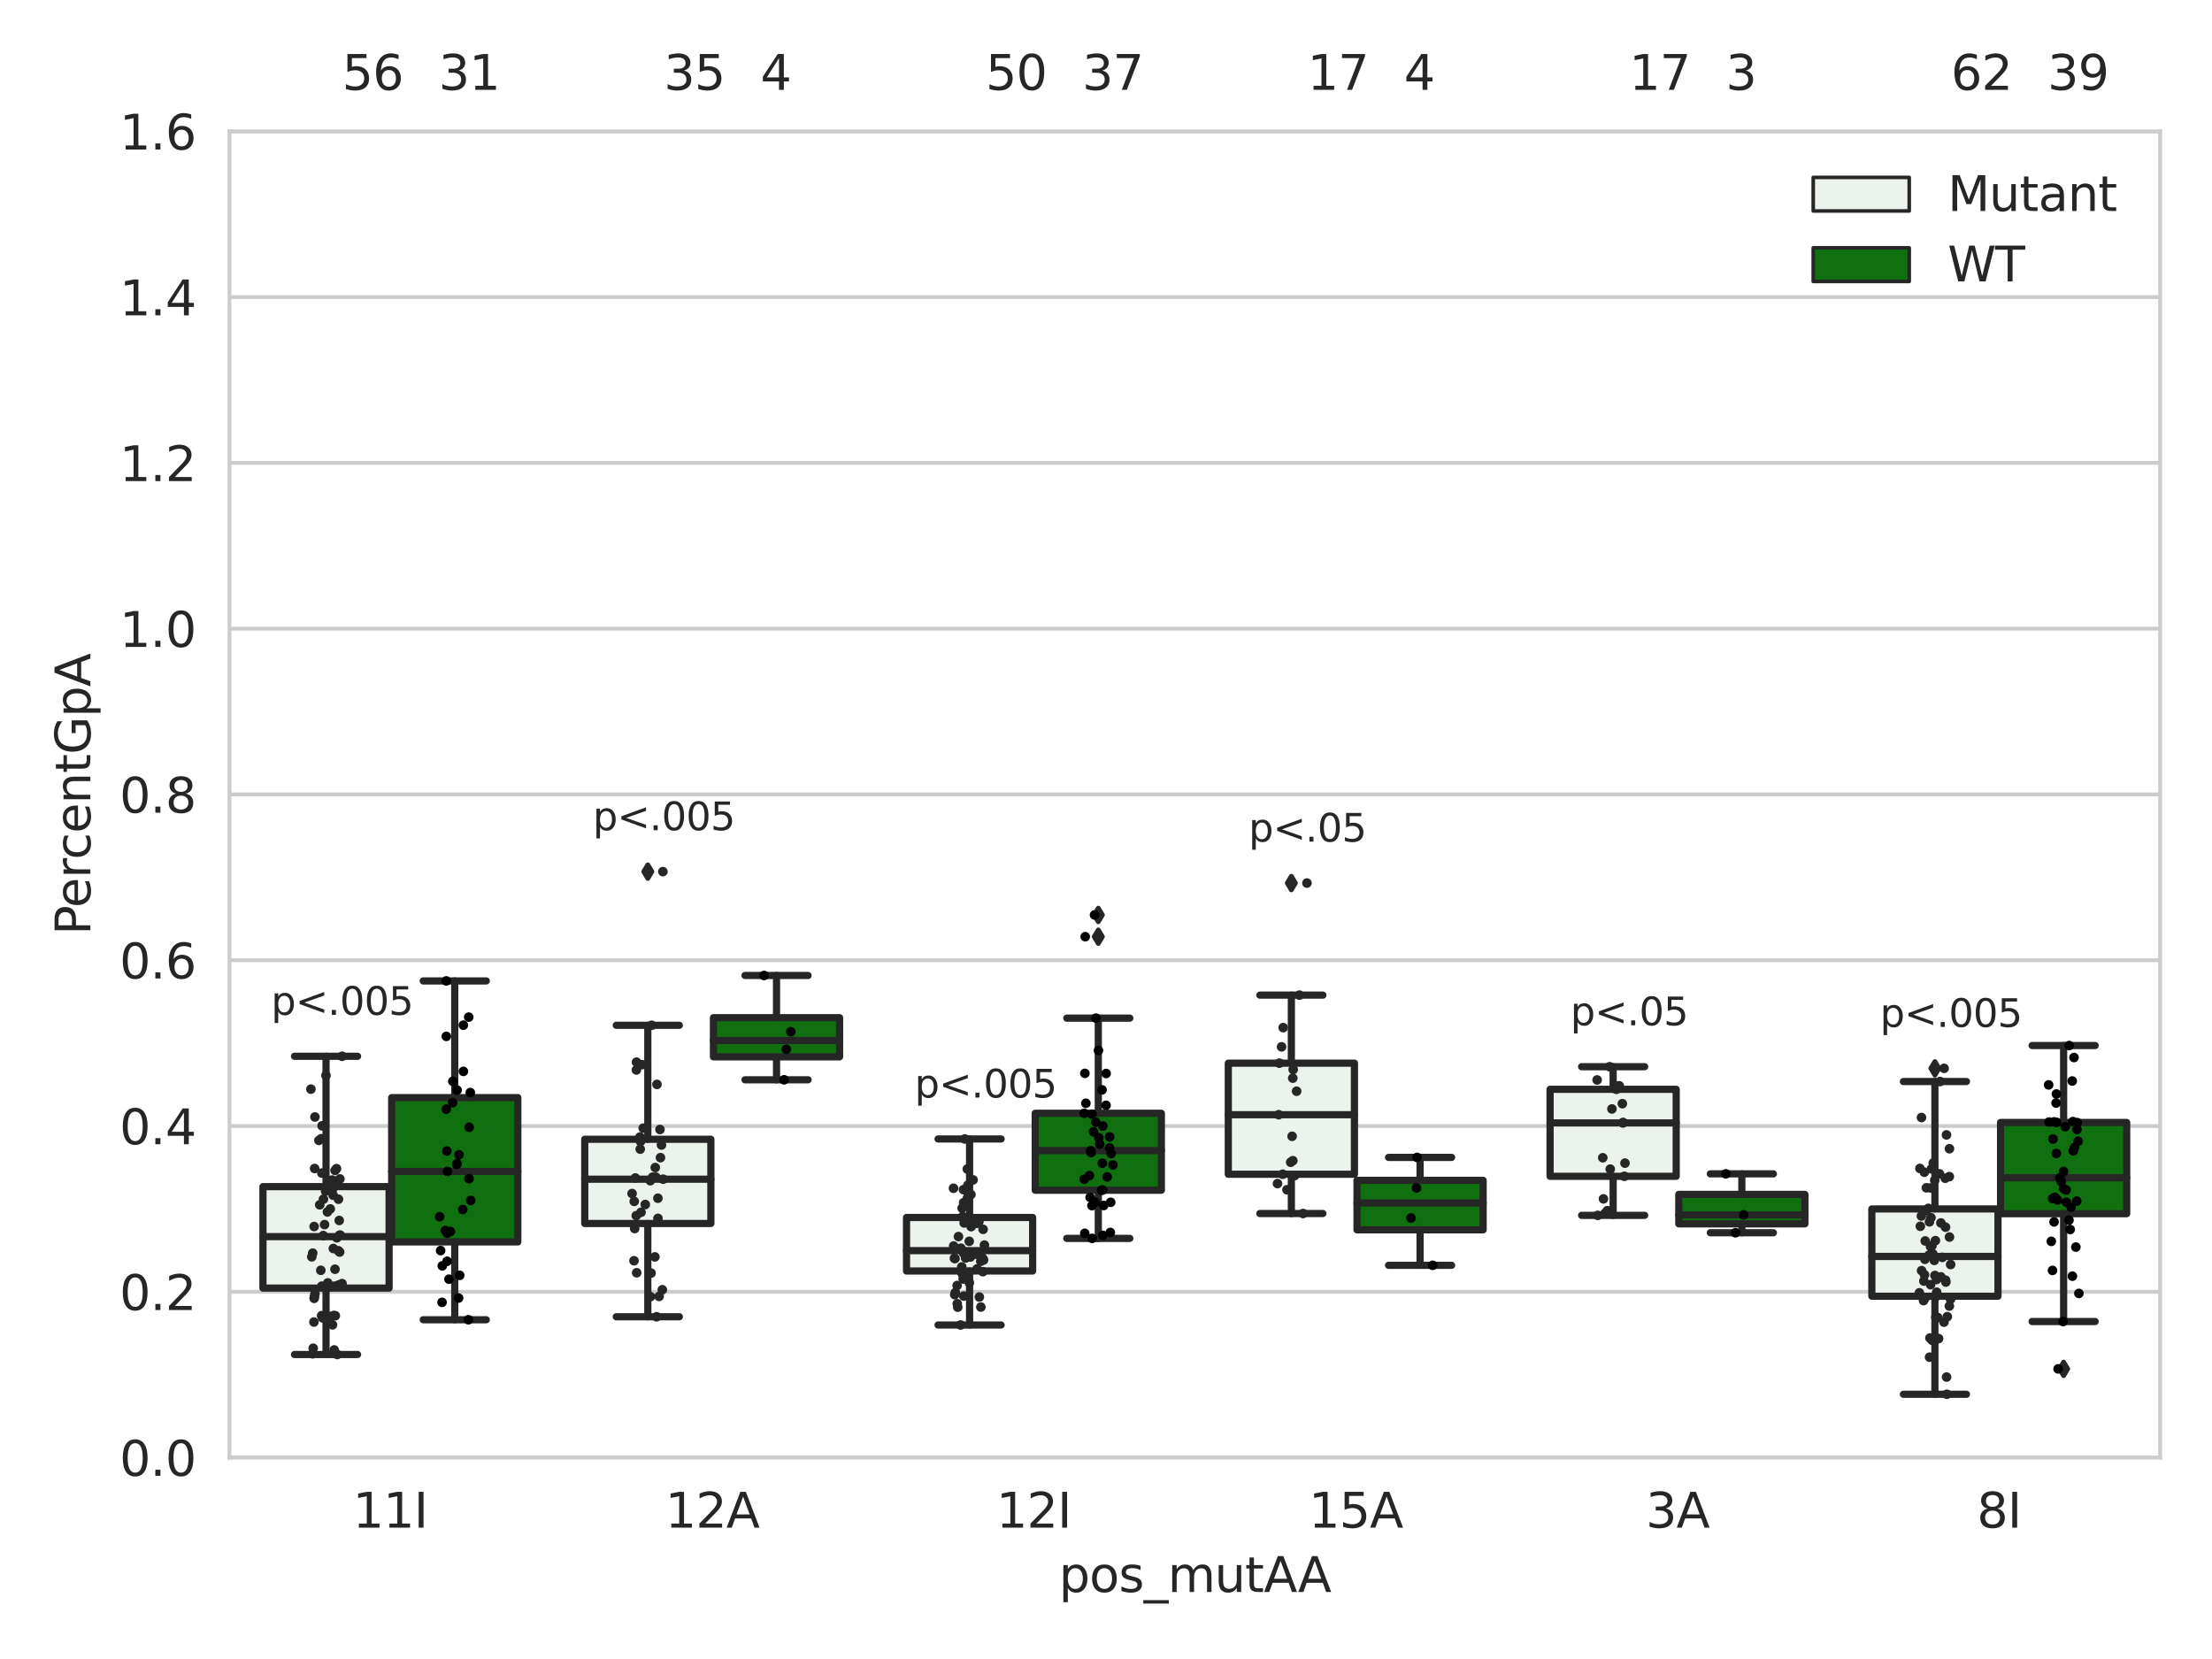 <?xml version="1.0" encoding="utf-8" standalone="no"?>
<!DOCTYPE svg PUBLIC "-//W3C//DTD SVG 1.1//EN"
  "http://www.w3.org/Graphics/SVG/1.1/DTD/svg11.dtd">
<svg xmlns:xlink="http://www.w3.org/1999/xlink" width="460.8pt" height="345.6pt" viewBox="0 0 460.8 345.6" xmlns="http://www.w3.org/2000/svg" version="1.1">
 <defs>
  <style type="text/css">*{stroke-linejoin: round; stroke-linecap: butt}</style>
 </defs>
 <g id="figure_1">
  <g id="patch_1">
   <path d="M 0 345.6 
L 460.8 345.6 
L 460.8 0 
L 0 0 
z
" style="fill: #ffffff"/>
  </g>
  <g id="axes_1">
   <g id="patch_2">
    <path d="M 47.81 303.64 
L 450 303.64 
L 450 27.354 
L 47.81 27.354 
z
" style="fill: #ffffff"/>
   </g>
   <g id="matplotlib.axis_1">
    <g id="xtick_1">
     <g id="text_1">
      <!-- 11I -->
      <g style="fill: #262626" transform="translate(73.488 318.238)scale(0.1 -0.1)">
       <defs>
        <path id="DejaVuSans-31" d="M 794 531 
L 1825 531 
L 1825 4091 
L 703 3866 
L 703 4441 
L 1819 4666 
L 2450 4666 
L 2450 531 
L 3481 531 
L 3481 0 
L 794 0 
L 794 531 
z
" transform="scale(0.016)"/>
        <path id="DejaVuSans-49" d="M 628 4666 
L 1259 4666 
L 1259 0 
L 628 0 
L 628 4666 
z
" transform="scale(0.016)"/>
       </defs>
       <use xlink:href="#DejaVuSans-31"/>
       <use xlink:href="#DejaVuSans-31" x="63.623"/>
       <use xlink:href="#DejaVuSans-49" x="127.246"/>
      </g>
     </g>
    </g>
    <g id="xtick_2">
     <g id="text_2">
      <!-- 12A -->
      <g style="fill: #262626" transform="translate(138.575 318.238)scale(0.1 -0.1)">
       <defs>
        <path id="DejaVuSans-32" d="M 1228 531 
L 3431 531 
L 3431 0 
L 469 0 
L 469 531 
Q 828 903 1448 1529 
Q 2069 2156 2228 2338 
Q 2531 2678 2651 2914 
Q 2772 3150 2772 3378 
Q 2772 3750 2511 3984 
Q 2250 4219 1831 4219 
Q 1534 4219 1204 4116 
Q 875 4013 500 3803 
L 500 4441 
Q 881 4594 1212 4672 
Q 1544 4750 1819 4750 
Q 2544 4750 2975 4387 
Q 3406 4025 3406 3419 
Q 3406 3131 3298 2873 
Q 3191 2616 2906 2266 
Q 2828 2175 2409 1742 
Q 1991 1309 1228 531 
z
" transform="scale(0.016)"/>
        <path id="DejaVuSans-41" d="M 2188 4044 
L 1331 1722 
L 3047 1722 
L 2188 4044 
z
M 1831 4666 
L 2547 4666 
L 4325 0 
L 3669 0 
L 3244 1197 
L 1141 1197 
L 716 0 
L 50 0 
L 1831 4666 
z
" transform="scale(0.016)"/>
       </defs>
       <use xlink:href="#DejaVuSans-31"/>
       <use xlink:href="#DejaVuSans-32" x="63.623"/>
       <use xlink:href="#DejaVuSans-41" x="127.246"/>
      </g>
     </g>
    </g>
    <g id="xtick_3">
     <g id="text_3">
      <!-- 12I -->
      <g style="fill: #262626" transform="translate(207.552 318.238)scale(0.1 -0.1)">
       <use xlink:href="#DejaVuSans-31"/>
       <use xlink:href="#DejaVuSans-32" x="63.623"/>
       <use xlink:href="#DejaVuSans-49" x="127.246"/>
      </g>
     </g>
    </g>
    <g id="xtick_4">
     <g id="text_4">
      <!-- 15A -->
      <g style="fill: #262626" transform="translate(272.638 318.238)scale(0.1 -0.1)">
       <defs>
        <path id="DejaVuSans-35" d="M 691 4666 
L 3169 4666 
L 3169 4134 
L 1269 4134 
L 1269 2991 
Q 1406 3038 1543 3061 
Q 1681 3084 1819 3084 
Q 2600 3084 3056 2656 
Q 3513 2228 3513 1497 
Q 3513 744 3044 326 
Q 2575 -91 1722 -91 
Q 1428 -91 1123 -41 
Q 819 9 494 109 
L 494 744 
Q 775 591 1075 516 
Q 1375 441 1709 441 
Q 2250 441 2565 725 
Q 2881 1009 2881 1497 
Q 2881 1984 2565 2268 
Q 2250 2553 1709 2553 
Q 1456 2553 1204 2497 
Q 953 2441 691 2322 
L 691 4666 
z
" transform="scale(0.016)"/>
       </defs>
       <use xlink:href="#DejaVuSans-31"/>
       <use xlink:href="#DejaVuSans-35" x="63.623"/>
       <use xlink:href="#DejaVuSans-41" x="127.246"/>
      </g>
     </g>
    </g>
    <g id="xtick_5">
     <g id="text_5">
      <!-- 3A -->
      <g style="fill: #262626" transform="translate(342.851 318.238)scale(0.1 -0.1)">
       <defs>
        <path id="DejaVuSans-33" d="M 2597 2516 
Q 3050 2419 3304 2112 
Q 3559 1806 3559 1356 
Q 3559 666 3084 287 
Q 2609 -91 1734 -91 
Q 1441 -91 1130 -33 
Q 819 25 488 141 
L 488 750 
Q 750 597 1062 519 
Q 1375 441 1716 441 
Q 2309 441 2620 675 
Q 2931 909 2931 1356 
Q 2931 1769 2642 2001 
Q 2353 2234 1838 2234 
L 1294 2234 
L 1294 2753 
L 1863 2753 
Q 2328 2753 2575 2939 
Q 2822 3125 2822 3475 
Q 2822 3834 2567 4026 
Q 2313 4219 1838 4219 
Q 1578 4219 1281 4162 
Q 984 4106 628 3988 
L 628 4550 
Q 988 4650 1302 4700 
Q 1616 4750 1894 4750 
Q 2613 4750 3031 4423 
Q 3450 4097 3450 3541 
Q 3450 3153 3228 2886 
Q 3006 2619 2597 2516 
z
" transform="scale(0.016)"/>
       </defs>
       <use xlink:href="#DejaVuSans-33"/>
       <use xlink:href="#DejaVuSans-41" x="63.623"/>
      </g>
     </g>
    </g>
    <g id="xtick_6">
     <g id="text_6">
      <!-- 8I -->
      <g style="fill: #262626" transform="translate(411.828 318.238)scale(0.1 -0.1)">
       <defs>
        <path id="DejaVuSans-38" d="M 2034 2216 
Q 1584 2216 1326 1975 
Q 1069 1734 1069 1313 
Q 1069 891 1326 650 
Q 1584 409 2034 409 
Q 2484 409 2743 651 
Q 3003 894 3003 1313 
Q 3003 1734 2745 1975 
Q 2488 2216 2034 2216 
z
M 1403 2484 
Q 997 2584 770 2862 
Q 544 3141 544 3541 
Q 544 4100 942 4425 
Q 1341 4750 2034 4750 
Q 2731 4750 3128 4425 
Q 3525 4100 3525 3541 
Q 3525 3141 3298 2862 
Q 3072 2584 2669 2484 
Q 3125 2378 3379 2068 
Q 3634 1759 3634 1313 
Q 3634 634 3220 271 
Q 2806 -91 2034 -91 
Q 1263 -91 848 271 
Q 434 634 434 1313 
Q 434 1759 690 2068 
Q 947 2378 1403 2484 
z
M 1172 3481 
Q 1172 3119 1398 2916 
Q 1625 2713 2034 2713 
Q 2441 2713 2670 2916 
Q 2900 3119 2900 3481 
Q 2900 3844 2670 4047 
Q 2441 4250 2034 4250 
Q 1625 4250 1398 4047 
Q 1172 3844 1172 3481 
z
" transform="scale(0.016)"/>
       </defs>
       <use xlink:href="#DejaVuSans-38"/>
       <use xlink:href="#DejaVuSans-49" x="63.623"/>
      </g>
     </g>
    </g>
    <g id="text_7">
     <!-- pos_mutAA -->
     <g style="fill: #262626" transform="translate(220.589 331.638)scale(0.1 -0.1)">
      <defs>
       <path id="DejaVuSans-70" d="M 1159 525 
L 1159 -1331 
L 581 -1331 
L 581 3500 
L 1159 3500 
L 1159 2969 
Q 1341 3281 1617 3432 
Q 1894 3584 2278 3584 
Q 2916 3584 3314 3078 
Q 3713 2572 3713 1747 
Q 3713 922 3314 415 
Q 2916 -91 2278 -91 
Q 1894 -91 1617 61 
Q 1341 213 1159 525 
z
M 3116 1747 
Q 3116 2381 2855 2742 
Q 2594 3103 2138 3103 
Q 1681 3103 1420 2742 
Q 1159 2381 1159 1747 
Q 1159 1113 1420 752 
Q 1681 391 2138 391 
Q 2594 391 2855 752 
Q 3116 1113 3116 1747 
z
" transform="scale(0.016)"/>
       <path id="DejaVuSans-6f" d="M 1959 3097 
Q 1497 3097 1228 2736 
Q 959 2375 959 1747 
Q 959 1119 1226 758 
Q 1494 397 1959 397 
Q 2419 397 2687 759 
Q 2956 1122 2956 1747 
Q 2956 2369 2687 2733 
Q 2419 3097 1959 3097 
z
M 1959 3584 
Q 2709 3584 3137 3096 
Q 3566 2609 3566 1747 
Q 3566 888 3137 398 
Q 2709 -91 1959 -91 
Q 1206 -91 779 398 
Q 353 888 353 1747 
Q 353 2609 779 3096 
Q 1206 3584 1959 3584 
z
" transform="scale(0.016)"/>
       <path id="DejaVuSans-73" d="M 2834 3397 
L 2834 2853 
Q 2591 2978 2328 3040 
Q 2066 3103 1784 3103 
Q 1356 3103 1142 2972 
Q 928 2841 928 2578 
Q 928 2378 1081 2264 
Q 1234 2150 1697 2047 
L 1894 2003 
Q 2506 1872 2764 1633 
Q 3022 1394 3022 966 
Q 3022 478 2636 193 
Q 2250 -91 1575 -91 
Q 1294 -91 989 -36 
Q 684 19 347 128 
L 347 722 
Q 666 556 975 473 
Q 1284 391 1588 391 
Q 1994 391 2212 530 
Q 2431 669 2431 922 
Q 2431 1156 2273 1281 
Q 2116 1406 1581 1522 
L 1381 1569 
Q 847 1681 609 1914 
Q 372 2147 372 2553 
Q 372 3047 722 3315 
Q 1072 3584 1716 3584 
Q 2034 3584 2315 3537 
Q 2597 3491 2834 3397 
z
" transform="scale(0.016)"/>
       <path id="DejaVuSans-5f" d="M 3263 -1063 
L 3263 -1509 
L -63 -1509 
L -63 -1063 
L 3263 -1063 
z
" transform="scale(0.016)"/>
       <path id="DejaVuSans-6d" d="M 3328 2828 
Q 3544 3216 3844 3400 
Q 4144 3584 4550 3584 
Q 5097 3584 5394 3201 
Q 5691 2819 5691 2113 
L 5691 0 
L 5113 0 
L 5113 2094 
Q 5113 2597 4934 2840 
Q 4756 3084 4391 3084 
Q 3944 3084 3684 2787 
Q 3425 2491 3425 1978 
L 3425 0 
L 2847 0 
L 2847 2094 
Q 2847 2600 2669 2842 
Q 2491 3084 2119 3084 
Q 1678 3084 1418 2786 
Q 1159 2488 1159 1978 
L 1159 0 
L 581 0 
L 581 3500 
L 1159 3500 
L 1159 2956 
Q 1356 3278 1631 3431 
Q 1906 3584 2284 3584 
Q 2666 3584 2933 3390 
Q 3200 3197 3328 2828 
z
" transform="scale(0.016)"/>
       <path id="DejaVuSans-75" d="M 544 1381 
L 544 3500 
L 1119 3500 
L 1119 1403 
Q 1119 906 1312 657 
Q 1506 409 1894 409 
Q 2359 409 2629 706 
Q 2900 1003 2900 1516 
L 2900 3500 
L 3475 3500 
L 3475 0 
L 2900 0 
L 2900 538 
Q 2691 219 2414 64 
Q 2138 -91 1772 -91 
Q 1169 -91 856 284 
Q 544 659 544 1381 
z
M 1991 3584 
L 1991 3584 
z
" transform="scale(0.016)"/>
       <path id="DejaVuSans-74" d="M 1172 4494 
L 1172 3500 
L 2356 3500 
L 2356 3053 
L 1172 3053 
L 1172 1153 
Q 1172 725 1289 603 
Q 1406 481 1766 481 
L 2356 481 
L 2356 0 
L 1766 0 
Q 1100 0 847 248 
Q 594 497 594 1153 
L 594 3053 
L 172 3053 
L 172 3500 
L 594 3500 
L 594 4494 
L 1172 4494 
z
" transform="scale(0.016)"/>
      </defs>
      <use xlink:href="#DejaVuSans-70"/>
      <use xlink:href="#DejaVuSans-6f" x="63.477"/>
      <use xlink:href="#DejaVuSans-73" x="124.658"/>
      <use xlink:href="#DejaVuSans-5f" x="176.758"/>
      <use xlink:href="#DejaVuSans-6d" x="226.758"/>
      <use xlink:href="#DejaVuSans-75" x="324.17"/>
      <use xlink:href="#DejaVuSans-74" x="387.549"/>
      <use xlink:href="#DejaVuSans-41" x="426.758"/>
      <use xlink:href="#DejaVuSans-41" x="497.916"/>
     </g>
    </g>
   </g>
   <g id="matplotlib.axis_2">
    <g id="ytick_1">
     <g id="line2d_1">
      <path d="M 47.81 303.64 
L 450 303.64 
" clip-path="url(#p48813b4d16)" style="fill: none; stroke: #cccccc; stroke-width: 0.8; stroke-linecap: round"/>
     </g>
     <g id="text_8">
      <!-- 0.0 -->
      <g style="fill: #262626" transform="translate(24.907 307.439)scale(0.1 -0.1)">
       <defs>
        <path id="DejaVuSans-30" d="M 2034 4250 
Q 1547 4250 1301 3770 
Q 1056 3291 1056 2328 
Q 1056 1369 1301 889 
Q 1547 409 2034 409 
Q 2525 409 2770 889 
Q 3016 1369 3016 2328 
Q 3016 3291 2770 3770 
Q 2525 4250 2034 4250 
z
M 2034 4750 
Q 2819 4750 3233 4129 
Q 3647 3509 3647 2328 
Q 3647 1150 3233 529 
Q 2819 -91 2034 -91 
Q 1250 -91 836 529 
Q 422 1150 422 2328 
Q 422 3509 836 4129 
Q 1250 4750 2034 4750 
z
" transform="scale(0.016)"/>
        <path id="DejaVuSans-2e" d="M 684 794 
L 1344 794 
L 1344 0 
L 684 0 
L 684 794 
z
" transform="scale(0.016)"/>
       </defs>
       <use xlink:href="#DejaVuSans-30"/>
       <use xlink:href="#DejaVuSans-2e" x="63.623"/>
       <use xlink:href="#DejaVuSans-30" x="95.41"/>
      </g>
     </g>
    </g>
    <g id="ytick_2">
     <g id="line2d_2">
      <path d="M 47.81 269.104 
L 450 269.104 
" clip-path="url(#p48813b4d16)" style="fill: none; stroke: #cccccc; stroke-width: 0.8; stroke-linecap: round"/>
     </g>
     <g id="text_9">
      <!-- 0.2 -->
      <g style="fill: #262626" transform="translate(24.907 272.903)scale(0.1 -0.1)">
       <use xlink:href="#DejaVuSans-30"/>
       <use xlink:href="#DejaVuSans-2e" x="63.623"/>
       <use xlink:href="#DejaVuSans-32" x="95.41"/>
      </g>
     </g>
    </g>
    <g id="ytick_3">
     <g id="line2d_3">
      <path d="M 47.81 234.568 
L 450 234.568 
" clip-path="url(#p48813b4d16)" style="fill: none; stroke: #cccccc; stroke-width: 0.8; stroke-linecap: round"/>
     </g>
     <g id="text_10">
      <!-- 0.4 -->
      <g style="fill: #262626" transform="translate(24.907 238.368)scale(0.1 -0.1)">
       <defs>
        <path id="DejaVuSans-34" d="M 2419 4116 
L 825 1625 
L 2419 1625 
L 2419 4116 
z
M 2253 4666 
L 3047 4666 
L 3047 1625 
L 3713 1625 
L 3713 1100 
L 3047 1100 
L 3047 0 
L 2419 0 
L 2419 1100 
L 313 1100 
L 313 1709 
L 2253 4666 
z
" transform="scale(0.016)"/>
       </defs>
       <use xlink:href="#DejaVuSans-30"/>
       <use xlink:href="#DejaVuSans-2e" x="63.623"/>
       <use xlink:href="#DejaVuSans-34" x="95.41"/>
      </g>
     </g>
    </g>
    <g id="ytick_4">
     <g id="line2d_4">
      <path d="M 47.81 200.033 
L 450 200.033 
" clip-path="url(#p48813b4d16)" style="fill: none; stroke: #cccccc; stroke-width: 0.8; stroke-linecap: round"/>
     </g>
     <g id="text_11">
      <!-- 0.6 -->
      <g style="fill: #262626" transform="translate(24.907 203.832)scale(0.1 -0.1)">
       <defs>
        <path id="DejaVuSans-36" d="M 2113 2584 
Q 1688 2584 1439 2293 
Q 1191 2003 1191 1497 
Q 1191 994 1439 701 
Q 1688 409 2113 409 
Q 2538 409 2786 701 
Q 3034 994 3034 1497 
Q 3034 2003 2786 2293 
Q 2538 2584 2113 2584 
z
M 3366 4563 
L 3366 3988 
Q 3128 4100 2886 4159 
Q 2644 4219 2406 4219 
Q 1781 4219 1451 3797 
Q 1122 3375 1075 2522 
Q 1259 2794 1537 2939 
Q 1816 3084 2150 3084 
Q 2853 3084 3261 2657 
Q 3669 2231 3669 1497 
Q 3669 778 3244 343 
Q 2819 -91 2113 -91 
Q 1303 -91 875 529 
Q 447 1150 447 2328 
Q 447 3434 972 4092 
Q 1497 4750 2381 4750 
Q 2619 4750 2861 4703 
Q 3103 4656 3366 4563 
z
" transform="scale(0.016)"/>
       </defs>
       <use xlink:href="#DejaVuSans-30"/>
       <use xlink:href="#DejaVuSans-2e" x="63.623"/>
       <use xlink:href="#DejaVuSans-36" x="95.41"/>
      </g>
     </g>
    </g>
    <g id="ytick_5">
     <g id="line2d_5">
      <path d="M 47.81 165.497 
L 450 165.497 
" clip-path="url(#p48813b4d16)" style="fill: none; stroke: #cccccc; stroke-width: 0.8; stroke-linecap: round"/>
     </g>
     <g id="text_12">
      <!-- 0.8 -->
      <g style="fill: #262626" transform="translate(24.907 169.296)scale(0.1 -0.1)">
       <use xlink:href="#DejaVuSans-30"/>
       <use xlink:href="#DejaVuSans-2e" x="63.623"/>
       <use xlink:href="#DejaVuSans-38" x="95.41"/>
      </g>
     </g>
    </g>
    <g id="ytick_6">
     <g id="line2d_6">
      <path d="M 47.81 130.961 
L 450 130.961 
" clip-path="url(#p48813b4d16)" style="fill: none; stroke: #cccccc; stroke-width: 0.8; stroke-linecap: round"/>
     </g>
     <g id="text_13">
      <!-- 1.0 -->
      <g style="fill: #262626" transform="translate(24.907 134.76)scale(0.1 -0.1)">
       <use xlink:href="#DejaVuSans-31"/>
       <use xlink:href="#DejaVuSans-2e" x="63.623"/>
       <use xlink:href="#DejaVuSans-30" x="95.41"/>
      </g>
     </g>
    </g>
    <g id="ytick_7">
     <g id="line2d_7">
      <path d="M 47.81 96.425 
L 450 96.425 
" clip-path="url(#p48813b4d16)" style="fill: none; stroke: #cccccc; stroke-width: 0.8; stroke-linecap: round"/>
     </g>
     <g id="text_14">
      <!-- 1.2 -->
      <g style="fill: #262626" transform="translate(24.907 100.225)scale(0.1 -0.1)">
       <use xlink:href="#DejaVuSans-31"/>
       <use xlink:href="#DejaVuSans-2e" x="63.623"/>
       <use xlink:href="#DejaVuSans-32" x="95.41"/>
      </g>
     </g>
    </g>
    <g id="ytick_8">
     <g id="line2d_8">
      <path d="M 47.81 61.89 
L 450 61.89 
" clip-path="url(#p48813b4d16)" style="fill: none; stroke: #cccccc; stroke-width: 0.8; stroke-linecap: round"/>
     </g>
     <g id="text_15">
      <!-- 1.4 -->
      <g style="fill: #262626" transform="translate(24.907 65.689)scale(0.1 -0.1)">
       <use xlink:href="#DejaVuSans-31"/>
       <use xlink:href="#DejaVuSans-2e" x="63.623"/>
       <use xlink:href="#DejaVuSans-34" x="95.41"/>
      </g>
     </g>
    </g>
    <g id="ytick_9">
     <g id="line2d_9">
      <path d="M 47.81 27.354 
L 450 27.354 
" clip-path="url(#p48813b4d16)" style="fill: none; stroke: #cccccc; stroke-width: 0.8; stroke-linecap: round"/>
     </g>
     <g id="text_16">
      <!-- 1.6 -->
      <g style="fill: #262626" transform="translate(24.907 31.153)scale(0.1 -0.1)">
       <use xlink:href="#DejaVuSans-31"/>
       <use xlink:href="#DejaVuSans-2e" x="63.623"/>
       <use xlink:href="#DejaVuSans-36" x="95.41"/>
      </g>
     </g>
    </g>
    <g id="text_17">
     <!-- PercentGpA -->
     <g style="fill: #262626" transform="translate(18.827 194.774)rotate(-90)scale(0.1 -0.1)">
      <defs>
       <path id="DejaVuSans-50" d="M 1259 4147 
L 1259 2394 
L 2053 2394 
Q 2494 2394 2734 2622 
Q 2975 2850 2975 3272 
Q 2975 3691 2734 3919 
Q 2494 4147 2053 4147 
L 1259 4147 
z
M 628 4666 
L 2053 4666 
Q 2838 4666 3239 4311 
Q 3641 3956 3641 3272 
Q 3641 2581 3239 2228 
Q 2838 1875 2053 1875 
L 1259 1875 
L 1259 0 
L 628 0 
L 628 4666 
z
" transform="scale(0.016)"/>
       <path id="DejaVuSans-65" d="M 3597 1894 
L 3597 1613 
L 953 1613 
Q 991 1019 1311 708 
Q 1631 397 2203 397 
Q 2534 397 2845 478 
Q 3156 559 3463 722 
L 3463 178 
Q 3153 47 2828 -22 
Q 2503 -91 2169 -91 
Q 1331 -91 842 396 
Q 353 884 353 1716 
Q 353 2575 817 3079 
Q 1281 3584 2069 3584 
Q 2775 3584 3186 3129 
Q 3597 2675 3597 1894 
z
M 3022 2063 
Q 3016 2534 2758 2815 
Q 2500 3097 2075 3097 
Q 1594 3097 1305 2825 
Q 1016 2553 972 2059 
L 3022 2063 
z
" transform="scale(0.016)"/>
       <path id="DejaVuSans-72" d="M 2631 2963 
Q 2534 3019 2420 3045 
Q 2306 3072 2169 3072 
Q 1681 3072 1420 2755 
Q 1159 2438 1159 1844 
L 1159 0 
L 581 0 
L 581 3500 
L 1159 3500 
L 1159 2956 
Q 1341 3275 1631 3429 
Q 1922 3584 2338 3584 
Q 2397 3584 2469 3576 
Q 2541 3569 2628 3553 
L 2631 2963 
z
" transform="scale(0.016)"/>
       <path id="DejaVuSans-63" d="M 3122 3366 
L 3122 2828 
Q 2878 2963 2633 3030 
Q 2388 3097 2138 3097 
Q 1578 3097 1268 2742 
Q 959 2388 959 1747 
Q 959 1106 1268 751 
Q 1578 397 2138 397 
Q 2388 397 2633 464 
Q 2878 531 3122 666 
L 3122 134 
Q 2881 22 2623 -34 
Q 2366 -91 2075 -91 
Q 1284 -91 818 406 
Q 353 903 353 1747 
Q 353 2603 823 3093 
Q 1294 3584 2113 3584 
Q 2378 3584 2631 3529 
Q 2884 3475 3122 3366 
z
" transform="scale(0.016)"/>
       <path id="DejaVuSans-6e" d="M 3513 2113 
L 3513 0 
L 2938 0 
L 2938 2094 
Q 2938 2591 2744 2837 
Q 2550 3084 2163 3084 
Q 1697 3084 1428 2787 
Q 1159 2491 1159 1978 
L 1159 0 
L 581 0 
L 581 3500 
L 1159 3500 
L 1159 2956 
Q 1366 3272 1645 3428 
Q 1925 3584 2291 3584 
Q 2894 3584 3203 3211 
Q 3513 2838 3513 2113 
z
" transform="scale(0.016)"/>
       <path id="DejaVuSans-47" d="M 3809 666 
L 3809 1919 
L 2778 1919 
L 2778 2438 
L 4434 2438 
L 4434 434 
Q 4069 175 3628 42 
Q 3188 -91 2688 -91 
Q 1594 -91 976 548 
Q 359 1188 359 2328 
Q 359 3472 976 4111 
Q 1594 4750 2688 4750 
Q 3144 4750 3555 4637 
Q 3966 4525 4313 4306 
L 4313 3634 
Q 3963 3931 3569 4081 
Q 3175 4231 2741 4231 
Q 1884 4231 1454 3753 
Q 1025 3275 1025 2328 
Q 1025 1384 1454 906 
Q 1884 428 2741 428 
Q 3075 428 3337 486 
Q 3600 544 3809 666 
z
" transform="scale(0.016)"/>
      </defs>
      <use xlink:href="#DejaVuSans-50"/>
      <use xlink:href="#DejaVuSans-65" x="56.678"/>
      <use xlink:href="#DejaVuSans-72" x="118.201"/>
      <use xlink:href="#DejaVuSans-63" x="157.064"/>
      <use xlink:href="#DejaVuSans-65" x="212.045"/>
      <use xlink:href="#DejaVuSans-6e" x="273.568"/>
      <use xlink:href="#DejaVuSans-74" x="336.947"/>
      <use xlink:href="#DejaVuSans-47" x="376.156"/>
      <use xlink:href="#DejaVuSans-70" x="453.646"/>
      <use xlink:href="#DejaVuSans-41" x="517.123"/>
     </g>
    </g>
   </g>
   <g id="patch_3">
    <path d="M 54.781 268.338 
L 81.058 268.338 
L 81.058 247.2 
L 54.781 247.2 
L 54.781 268.338 
z
" clip-path="url(#p48813b4d16)" style="fill: #ecf2ec; stroke: #262626; stroke-width: 1.5; stroke-linejoin: miter"/>
   </g>
   <g id="patch_4">
    <path d="M 81.594 258.712 
L 107.87 258.712 
L 107.87 228.65 
L 81.594 228.65 
L 81.594 258.712 
z
" clip-path="url(#p48813b4d16)" style="fill: #107010; stroke: #262626; stroke-width: 1.5; stroke-linejoin: miter"/>
   </g>
   <g id="patch_5">
    <path d="M 121.813 254.873 
L 148.089 254.873 
L 148.089 237.327 
L 121.813 237.327 
L 121.813 254.873 
z
" clip-path="url(#p48813b4d16)" style="fill: #ecf2ec; stroke: #262626; stroke-width: 1.5; stroke-linejoin: miter"/>
   </g>
   <g id="patch_6">
    <path d="M 148.626 220.162 
L 174.902 220.162 
L 174.902 212.002 
L 148.626 212.002 
L 148.626 220.162 
z
" clip-path="url(#p48813b4d16)" style="fill: #107010; stroke: #262626; stroke-width: 1.5; stroke-linejoin: miter"/>
   </g>
   <g id="patch_7">
    <path d="M 188.845 264.775 
L 215.121 264.775 
L 215.121 253.621 
L 188.845 253.621 
L 188.845 264.775 
z
" clip-path="url(#p48813b4d16)" style="fill: #ecf2ec; stroke: #262626; stroke-width: 1.5; stroke-linejoin: miter"/>
   </g>
   <g id="patch_8">
    <path d="M 215.657 247.949 
L 241.934 247.949 
L 241.934 231.918 
L 215.657 231.918 
L 215.657 247.949 
z
" clip-path="url(#p48813b4d16)" style="fill: #107010; stroke: #262626; stroke-width: 1.5; stroke-linejoin: miter"/>
   </g>
   <g id="patch_9">
    <path d="M 255.876 244.614 
L 282.153 244.614 
L 282.153 221.478 
L 255.876 221.478 
L 255.876 244.614 
z
" clip-path="url(#p48813b4d16)" style="fill: #ecf2ec; stroke: #262626; stroke-width: 1.5; stroke-linejoin: miter"/>
   </g>
   <g id="patch_10">
    <path d="M 282.689 256.194 
L 308.965 256.194 
L 308.965 245.889 
L 282.689 245.889 
L 282.689 256.194 
z
" clip-path="url(#p48813b4d16)" style="fill: #107010; stroke: #262626; stroke-width: 1.5; stroke-linejoin: miter"/>
   </g>
   <g id="patch_11">
    <path d="M 322.908 245.045 
L 349.184 245.045 
L 349.184 226.922 
L 322.908 226.922 
L 322.908 245.045 
z
" clip-path="url(#p48813b4d16)" style="fill: #ecf2ec; stroke: #262626; stroke-width: 1.5; stroke-linejoin: miter"/>
   </g>
   <g id="patch_12">
    <path d="M 349.721 254.947 
L 375.997 254.947 
L 375.997 248.811 
L 349.721 248.811 
L 349.721 254.947 
z
" clip-path="url(#p48813b4d16)" style="fill: #107010; stroke: #262626; stroke-width: 1.5; stroke-linejoin: miter"/>
   </g>
   <g id="patch_13">
    <path d="M 389.94 270.024 
L 416.216 270.024 
L 416.216 251.84 
L 389.94 251.84 
L 389.94 270.024 
z
" clip-path="url(#p48813b4d16)" style="fill: #ecf2ec; stroke: #262626; stroke-width: 1.5; stroke-linejoin: miter"/>
   </g>
   <g id="patch_14">
    <path d="M 416.752 252.839 
L 443.029 252.839 
L 443.029 233.831 
L 416.752 233.831 
L 416.752 252.839 
z
" clip-path="url(#p48813b4d16)" style="fill: #107010; stroke: #262626; stroke-width: 1.5; stroke-linejoin: miter"/>
   </g>
   <g id="patch_15">
    <path d="M 81.326 303.64 
L 81.326 303.64 
L 81.326 303.64 
L 81.326 303.64 
z
" clip-path="url(#p48813b4d16)" style="fill: #ecf2ec; stroke: #262626; stroke-width: 0.75; stroke-linejoin: miter"/>
   </g>
   <g id="patch_16">
    <path d="M 81.326 303.64 
L 81.326 303.64 
L 81.326 303.64 
L 81.326 303.64 
z
" clip-path="url(#p48813b4d16)" style="fill: #107010; stroke: #262626; stroke-width: 0.75; stroke-linejoin: miter"/>
   </g>
   <g id="PathCollection_1"/>
   <g id="PathCollection_2"/>
   <g id="line2d_10">
    <path d="M 67.919 268.338 
L 67.919 282.167 
" clip-path="url(#p48813b4d16)" style="fill: none; stroke: #262626; stroke-width: 1.5; stroke-linecap: round"/>
   </g>
   <g id="line2d_11">
    <path d="M 67.919 247.2 
L 67.919 220.043 
" clip-path="url(#p48813b4d16)" style="fill: none; stroke: #262626; stroke-width: 1.5; stroke-linecap: round"/>
   </g>
   <g id="line2d_12">
    <path d="M 61.35 282.167 
L 74.489 282.167 
" clip-path="url(#p48813b4d16)" style="fill: none; stroke: #262626; stroke-width: 1.5; stroke-linecap: round"/>
   </g>
   <g id="line2d_13">
    <path d="M 61.35 220.043 
L 74.489 220.043 
" clip-path="url(#p48813b4d16)" style="fill: none; stroke: #262626; stroke-width: 1.5; stroke-linecap: round"/>
   </g>
   <g id="line2d_14"/>
   <g id="line2d_15">
    <path d="M 94.732 258.712 
L 94.732 274.926 
" clip-path="url(#p48813b4d16)" style="fill: none; stroke: #262626; stroke-width: 1.5; stroke-linecap: round"/>
   </g>
   <g id="line2d_16">
    <path d="M 94.732 228.65 
L 94.732 204.345 
" clip-path="url(#p48813b4d16)" style="fill: none; stroke: #262626; stroke-width: 1.5; stroke-linecap: round"/>
   </g>
   <g id="line2d_17">
    <path d="M 88.163 274.926 
L 101.301 274.926 
" clip-path="url(#p48813b4d16)" style="fill: none; stroke: #262626; stroke-width: 1.5; stroke-linecap: round"/>
   </g>
   <g id="line2d_18">
    <path d="M 88.163 204.345 
L 101.301 204.345 
" clip-path="url(#p48813b4d16)" style="fill: none; stroke: #262626; stroke-width: 1.5; stroke-linecap: round"/>
   </g>
   <g id="line2d_19"/>
   <g id="line2d_20">
    <path d="M 134.951 254.873 
L 134.951 274.304 
" clip-path="url(#p48813b4d16)" style="fill: none; stroke: #262626; stroke-width: 1.5; stroke-linecap: round"/>
   </g>
   <g id="line2d_21">
    <path d="M 134.951 237.327 
L 134.951 213.585 
" clip-path="url(#p48813b4d16)" style="fill: none; stroke: #262626; stroke-width: 1.5; stroke-linecap: round"/>
   </g>
   <g id="line2d_22">
    <path d="M 128.382 274.304 
L 141.52 274.304 
" clip-path="url(#p48813b4d16)" style="fill: none; stroke: #262626; stroke-width: 1.5; stroke-linecap: round"/>
   </g>
   <g id="line2d_23">
    <path d="M 128.382 213.585 
L 141.52 213.585 
" clip-path="url(#p48813b4d16)" style="fill: none; stroke: #262626; stroke-width: 1.5; stroke-linecap: round"/>
   </g>
   <g id="line2d_24">
    <defs>
     <path id="ma42c5eabc4" d="M -0 1.414 
L 0.849 0 
L 0 -1.414 
L -0.849 -0 
z
" style="stroke: #262626; stroke-linejoin: miter"/>
    </defs>
    <g clip-path="url(#p48813b4d16)">
     <use xlink:href="#ma42c5eabc4" x="134.951" y="181.575" style="fill: #262626; stroke: #262626; stroke-linejoin: miter"/>
    </g>
   </g>
   <g id="line2d_25">
    <path d="M 161.764 220.162 
L 161.764 224.943 
" clip-path="url(#p48813b4d16)" style="fill: none; stroke: #262626; stroke-width: 1.5; stroke-linecap: round"/>
   </g>
   <g id="line2d_26">
    <path d="M 161.764 212.002 
L 161.764 203.21 
" clip-path="url(#p48813b4d16)" style="fill: none; stroke: #262626; stroke-width: 1.5; stroke-linecap: round"/>
   </g>
   <g id="line2d_27">
    <path d="M 155.195 224.943 
L 168.333 224.943 
" clip-path="url(#p48813b4d16)" style="fill: none; stroke: #262626; stroke-width: 1.5; stroke-linecap: round"/>
   </g>
   <g id="line2d_28">
    <path d="M 155.195 203.21 
L 168.333 203.21 
" clip-path="url(#p48813b4d16)" style="fill: none; stroke: #262626; stroke-width: 1.5; stroke-linecap: round"/>
   </g>
   <g id="line2d_29"/>
   <g id="line2d_30">
    <path d="M 201.983 264.775 
L 201.983 276.02 
" clip-path="url(#p48813b4d16)" style="fill: none; stroke: #262626; stroke-width: 1.5; stroke-linecap: round"/>
   </g>
   <g id="line2d_31">
    <path d="M 201.983 253.621 
L 201.983 237.267 
" clip-path="url(#p48813b4d16)" style="fill: none; stroke: #262626; stroke-width: 1.5; stroke-linecap: round"/>
   </g>
   <g id="line2d_32">
    <path d="M 195.414 276.02 
L 208.552 276.02 
" clip-path="url(#p48813b4d16)" style="fill: none; stroke: #262626; stroke-width: 1.5; stroke-linecap: round"/>
   </g>
   <g id="line2d_33">
    <path d="M 195.414 237.267 
L 208.552 237.267 
" clip-path="url(#p48813b4d16)" style="fill: none; stroke: #262626; stroke-width: 1.5; stroke-linecap: round"/>
   </g>
   <g id="line2d_34"/>
   <g id="line2d_35">
    <path d="M 228.796 247.949 
L 228.796 257.981 
" clip-path="url(#p48813b4d16)" style="fill: none; stroke: #262626; stroke-width: 1.5; stroke-linecap: round"/>
   </g>
   <g id="line2d_36">
    <path d="M 228.796 231.918 
L 228.796 212.097 
" clip-path="url(#p48813b4d16)" style="fill: none; stroke: #262626; stroke-width: 1.5; stroke-linecap: round"/>
   </g>
   <g id="line2d_37">
    <path d="M 222.226 257.981 
L 235.365 257.981 
" clip-path="url(#p48813b4d16)" style="fill: none; stroke: #262626; stroke-width: 1.5; stroke-linecap: round"/>
   </g>
   <g id="line2d_38">
    <path d="M 222.226 212.097 
L 235.365 212.097 
" clip-path="url(#p48813b4d16)" style="fill: none; stroke: #262626; stroke-width: 1.5; stroke-linecap: round"/>
   </g>
   <g id="line2d_39">
    <g clip-path="url(#p48813b4d16)">
     <use xlink:href="#ma42c5eabc4" x="228.796" y="195.129" style="fill: #262626; stroke: #262626; stroke-linejoin: miter"/>
     <use xlink:href="#ma42c5eabc4" x="228.796" y="190.6" style="fill: #262626; stroke: #262626; stroke-linejoin: miter"/>
    </g>
   </g>
   <g id="line2d_40">
    <path d="M 269.014 244.614 
L 269.014 252.797 
" clip-path="url(#p48813b4d16)" style="fill: none; stroke: #262626; stroke-width: 1.5; stroke-linecap: round"/>
   </g>
   <g id="line2d_41">
    <path d="M 269.014 221.478 
L 269.014 207.304 
" clip-path="url(#p48813b4d16)" style="fill: none; stroke: #262626; stroke-width: 1.5; stroke-linecap: round"/>
   </g>
   <g id="line2d_42">
    <path d="M 262.445 252.797 
L 275.584 252.797 
" clip-path="url(#p48813b4d16)" style="fill: none; stroke: #262626; stroke-width: 1.5; stroke-linecap: round"/>
   </g>
   <g id="line2d_43">
    <path d="M 262.445 207.304 
L 275.584 207.304 
" clip-path="url(#p48813b4d16)" style="fill: none; stroke: #262626; stroke-width: 1.5; stroke-linecap: round"/>
   </g>
   <g id="line2d_44">
    <g clip-path="url(#p48813b4d16)">
     <use xlink:href="#ma42c5eabc4" x="269.014" y="183.957" style="fill: #262626; stroke: #262626; stroke-linejoin: miter"/>
    </g>
   </g>
   <g id="line2d_45">
    <path d="M 295.827 256.194 
L 295.827 263.585 
" clip-path="url(#p48813b4d16)" style="fill: none; stroke: #262626; stroke-width: 1.5; stroke-linecap: round"/>
   </g>
   <g id="line2d_46">
    <path d="M 295.827 245.889 
L 295.827 241.109 
" clip-path="url(#p48813b4d16)" style="fill: none; stroke: #262626; stroke-width: 1.5; stroke-linecap: round"/>
   </g>
   <g id="line2d_47">
    <path d="M 289.258 263.585 
L 302.396 263.585 
" clip-path="url(#p48813b4d16)" style="fill: none; stroke: #262626; stroke-width: 1.5; stroke-linecap: round"/>
   </g>
   <g id="line2d_48">
    <path d="M 289.258 241.109 
L 302.396 241.109 
" clip-path="url(#p48813b4d16)" style="fill: none; stroke: #262626; stroke-width: 1.5; stroke-linecap: round"/>
   </g>
   <g id="line2d_49"/>
   <g id="line2d_50">
    <path d="M 336.046 245.045 
L 336.046 253.181 
" clip-path="url(#p48813b4d16)" style="fill: none; stroke: #262626; stroke-width: 1.5; stroke-linecap: round"/>
   </g>
   <g id="line2d_51">
    <path d="M 336.046 226.922 
L 336.046 222.215 
" clip-path="url(#p48813b4d16)" style="fill: none; stroke: #262626; stroke-width: 1.5; stroke-linecap: round"/>
   </g>
   <g id="line2d_52">
    <path d="M 329.477 253.181 
L 342.615 253.181 
" clip-path="url(#p48813b4d16)" style="fill: none; stroke: #262626; stroke-width: 1.5; stroke-linecap: round"/>
   </g>
   <g id="line2d_53">
    <path d="M 329.477 222.215 
L 342.615 222.215 
" clip-path="url(#p48813b4d16)" style="fill: none; stroke: #262626; stroke-width: 1.5; stroke-linecap: round"/>
   </g>
   <g id="line2d_54"/>
   <g id="line2d_55">
    <path d="M 362.859 254.947 
L 362.859 256.807 
" clip-path="url(#p48813b4d16)" style="fill: none; stroke: #262626; stroke-width: 1.5; stroke-linecap: round"/>
   </g>
   <g id="line2d_56">
    <path d="M 362.859 248.811 
L 362.859 244.536 
" clip-path="url(#p48813b4d16)" style="fill: none; stroke: #262626; stroke-width: 1.5; stroke-linecap: round"/>
   </g>
   <g id="line2d_57">
    <path d="M 356.29 256.807 
L 369.428 256.807 
" clip-path="url(#p48813b4d16)" style="fill: none; stroke: #262626; stroke-width: 1.5; stroke-linecap: round"/>
   </g>
   <g id="line2d_58">
    <path d="M 356.29 244.536 
L 369.428 244.536 
" clip-path="url(#p48813b4d16)" style="fill: none; stroke: #262626; stroke-width: 1.5; stroke-linecap: round"/>
   </g>
   <g id="line2d_59"/>
   <g id="line2d_60">
    <path d="M 403.078 270.024 
L 403.078 290.449 
" clip-path="url(#p48813b4d16)" style="fill: none; stroke: #262626; stroke-width: 1.5; stroke-linecap: round"/>
   </g>
   <g id="line2d_61">
    <path d="M 403.078 251.84 
L 403.078 225.303 
" clip-path="url(#p48813b4d16)" style="fill: none; stroke: #262626; stroke-width: 1.5; stroke-linecap: round"/>
   </g>
   <g id="line2d_62">
    <path d="M 396.509 290.449 
L 409.647 290.449 
" clip-path="url(#p48813b4d16)" style="fill: none; stroke: #262626; stroke-width: 1.5; stroke-linecap: round"/>
   </g>
   <g id="line2d_63">
    <path d="M 396.509 225.303 
L 409.647 225.303 
" clip-path="url(#p48813b4d16)" style="fill: none; stroke: #262626; stroke-width: 1.5; stroke-linecap: round"/>
   </g>
   <g id="line2d_64">
    <g clip-path="url(#p48813b4d16)">
     <use xlink:href="#ma42c5eabc4" x="403.078" y="222.558" style="fill: #262626; stroke: #262626; stroke-linejoin: miter"/>
    </g>
   </g>
   <g id="line2d_65">
    <path d="M 429.89 252.839 
L 429.89 275.296 
" clip-path="url(#p48813b4d16)" style="fill: none; stroke: #262626; stroke-width: 1.5; stroke-linecap: round"/>
   </g>
   <g id="line2d_66">
    <path d="M 429.89 233.831 
L 429.89 217.804 
" clip-path="url(#p48813b4d16)" style="fill: none; stroke: #262626; stroke-width: 1.5; stroke-linecap: round"/>
   </g>
   <g id="line2d_67">
    <path d="M 423.321 275.296 
L 436.46 275.296 
" clip-path="url(#p48813b4d16)" style="fill: none; stroke: #262626; stroke-width: 1.5; stroke-linecap: round"/>
   </g>
   <g id="line2d_68">
    <path d="M 423.321 217.804 
L 436.46 217.804 
" clip-path="url(#p48813b4d16)" style="fill: none; stroke: #262626; stroke-width: 1.5; stroke-linecap: round"/>
   </g>
   <g id="line2d_69">
    <g clip-path="url(#p48813b4d16)">
     <use xlink:href="#ma42c5eabc4" x="429.89" y="285.162" style="fill: #262626; stroke: #262626; stroke-linejoin: miter"/>
    </g>
   </g>
   <g id="line2d_70">
    <path d="M 54.781 257.622 
L 81.058 257.622 
" clip-path="url(#p48813b4d16)" style="fill: none; stroke: #262626; stroke-width: 1.5; stroke-linecap: round"/>
   </g>
   <g id="line2d_71">
    <path d="M 81.594 244.025 
L 107.87 244.025 
" clip-path="url(#p48813b4d16)" style="fill: none; stroke: #262626; stroke-width: 1.5; stroke-linecap: round"/>
   </g>
   <g id="line2d_72">
    <path d="M 121.813 245.645 
L 148.089 245.645 
" clip-path="url(#p48813b4d16)" style="fill: none; stroke: #262626; stroke-width: 1.5; stroke-linecap: round"/>
   </g>
   <g id="line2d_73">
    <path d="M 148.626 216.75 
L 174.902 216.75 
" clip-path="url(#p48813b4d16)" style="fill: none; stroke: #262626; stroke-width: 1.5; stroke-linecap: round"/>
   </g>
   <g id="line2d_74">
    <path d="M 188.845 260.532 
L 215.121 260.532 
" clip-path="url(#p48813b4d16)" style="fill: none; stroke: #262626; stroke-width: 1.5; stroke-linecap: round"/>
   </g>
   <g id="line2d_75">
    <path d="M 215.657 239.696 
L 241.934 239.696 
" clip-path="url(#p48813b4d16)" style="fill: none; stroke: #262626; stroke-width: 1.5; stroke-linecap: round"/>
   </g>
   <g id="line2d_76">
    <path d="M 255.876 232.216 
L 282.153 232.216 
" clip-path="url(#p48813b4d16)" style="fill: none; stroke: #262626; stroke-width: 1.5; stroke-linecap: round"/>
   </g>
   <g id="line2d_77">
    <path d="M 282.689 250.606 
L 308.965 250.606 
" clip-path="url(#p48813b4d16)" style="fill: none; stroke: #262626; stroke-width: 1.5; stroke-linecap: round"/>
   </g>
   <g id="line2d_78">
    <path d="M 322.908 233.929 
L 349.184 233.929 
" clip-path="url(#p48813b4d16)" style="fill: none; stroke: #262626; stroke-width: 1.5; stroke-linecap: round"/>
   </g>
   <g id="line2d_79">
    <path d="M 349.721 253.087 
L 375.997 253.087 
" clip-path="url(#p48813b4d16)" style="fill: none; stroke: #262626; stroke-width: 1.5; stroke-linecap: round"/>
   </g>
   <g id="line2d_80">
    <path d="M 389.94 261.741 
L 416.216 261.741 
" clip-path="url(#p48813b4d16)" style="fill: none; stroke: #262626; stroke-width: 1.5; stroke-linecap: round"/>
   </g>
   <g id="line2d_81">
    <path d="M 416.752 245.361 
L 443.029 245.361 
" clip-path="url(#p48813b4d16)" style="fill: none; stroke: #262626; stroke-width: 1.5; stroke-linecap: round"/>
   </g>
   <g id="patch_17">
    <path d="M 47.81 303.64 
L 47.81 27.354 
" style="fill: none; stroke: #cccccc; stroke-width: 0.8; stroke-linejoin: miter; stroke-linecap: square"/>
   </g>
   <g id="patch_18">
    <path d="M 450 303.64 
L 450 27.354 
" style="fill: none; stroke: #cccccc; stroke-width: 0.8; stroke-linejoin: miter; stroke-linecap: square"/>
   </g>
   <g id="patch_19">
    <path d="M 47.81 303.64 
L 450 303.64 
" style="fill: none; stroke: #cccccc; stroke-width: 0.8; stroke-linejoin: miter; stroke-linecap: square"/>
   </g>
   <g id="patch_20">
    <path d="M 47.81 27.354 
L 450 27.354 
" style="fill: none; stroke: #cccccc; stroke-width: 0.8; stroke-linejoin: miter; stroke-linecap: square"/>
   </g>
   <g id="PathCollection_3">
    <defs>
     <path id="C0_0_71b956e99c" d="M 0 1 
C 0.265 1 0.52 0.895 0.707 0.707 
C 0.895 0.52 1 0.265 1 -0 
C 1 -0.265 0.895 -0.52 0.707 -0.707 
C 0.52 -0.895 0.265 -1 0 -1 
C -0.265 -1 -0.52 -0.895 -0.707 -0.707 
C -0.895 -0.52 -1 -0.265 -1 0 
C -1 0.265 -0.895 0.52 -0.707 0.707 
C -0.52 0.895 -0.265 1 0 1 
z
"/>
    </defs>
    <g clip-path="url(#p48813b4d16)">
     <use xlink:href="#C0_0_71b956e99c" x="65.397" y="275.404" style="fill: #262626"/>
    </g>
    <g clip-path="url(#p48813b4d16)">
     <use xlink:href="#C0_0_71b956e99c" x="70.48" y="260.552" style="fill: #262626"/>
    </g>
    <g clip-path="url(#p48813b4d16)">
     <use xlink:href="#C0_0_71b956e99c" x="65.142" y="261.048" style="fill: #262626"/>
    </g>
    <g clip-path="url(#p48813b4d16)">
     <use xlink:href="#C0_0_71b956e99c" x="69.784" y="264.404" style="fill: #262626"/>
    </g>
    <g clip-path="url(#p48813b4d16)">
     <use xlink:href="#C0_0_71b956e99c" x="70.891" y="257.307" style="fill: #262626"/>
    </g>
    <g clip-path="url(#p48813b4d16)">
     <use xlink:href="#C0_0_71b956e99c" x="67.832" y="248.151" style="fill: #262626"/>
    </g>
    <g clip-path="url(#p48813b4d16)">
     <use xlink:href="#C0_0_71b956e99c" x="69.171" y="245.823" style="fill: #262626"/>
    </g>
    <g clip-path="url(#p48813b4d16)">
     <use xlink:href="#C0_0_71b956e99c" x="67.905" y="224.042" style="fill: #262626"/>
    </g>
    <g clip-path="url(#p48813b4d16)">
     <use xlink:href="#C0_0_71b956e99c" x="69.267" y="275.987" style="fill: #262626"/>
    </g>
    <g clip-path="url(#p48813b4d16)">
     <use xlink:href="#C0_0_71b956e99c" x="69.852" y="274.09" style="fill: #262626"/>
    </g>
    <g clip-path="url(#p48813b4d16)">
     <use xlink:href="#C0_0_71b956e99c" x="65.612" y="269.543" style="fill: #262626"/>
    </g>
    <g clip-path="url(#p48813b4d16)">
     <use xlink:href="#C0_0_71b956e99c" x="70.667" y="254.246" style="fill: #262626"/>
    </g>
    <g clip-path="url(#p48813b4d16)">
     <use xlink:href="#C0_0_71b956e99c" x="69.683" y="267.929" style="fill: #262626"/>
    </g>
    <g clip-path="url(#p48813b4d16)">
     <use xlink:href="#C0_0_71b956e99c" x="67.002" y="274.079" style="fill: #262626"/>
    </g>
    <g clip-path="url(#p48813b4d16)">
     <use xlink:href="#C0_0_71b956e99c" x="67.614" y="255.11" style="fill: #262626"/>
    </g>
    <g clip-path="url(#p48813b4d16)">
     <use xlink:href="#C0_0_71b956e99c" x="66.604" y="250.988" style="fill: #262626"/>
    </g>
    <g clip-path="url(#p48813b4d16)">
     <use xlink:href="#C0_0_71b956e99c" x="71.261" y="267.401" style="fill: #262626"/>
    </g>
    <g clip-path="url(#p48813b4d16)">
     <use xlink:href="#C0_0_71b956e99c" x="70.133" y="246.028" style="fill: #262626"/>
    </g>
    <g clip-path="url(#p48813b4d16)">
     <use xlink:href="#C0_0_71b956e99c" x="70.51" y="249.816" style="fill: #262626"/>
    </g>
    <g clip-path="url(#p48813b4d16)">
     <use xlink:href="#C0_0_71b956e99c" x="67.046" y="244.367" style="fill: #262626"/>
    </g>
    <g clip-path="url(#p48813b4d16)">
     <use xlink:href="#C0_0_71b956e99c" x="68.207" y="252.468" style="fill: #262626"/>
    </g>
    <g clip-path="url(#p48813b4d16)">
     <use xlink:href="#C0_0_71b956e99c" x="68.331" y="267.686" style="fill: #262626"/>
    </g>
    <g clip-path="url(#p48813b4d16)">
     <use xlink:href="#C0_0_71b956e99c" x="64.948" y="261.82" style="fill: #262626"/>
    </g>
    <g clip-path="url(#p48813b4d16)">
     <use xlink:href="#C0_0_71b956e99c" x="70.264" y="282.167" style="fill: #262626"/>
    </g>
    <g clip-path="url(#p48813b4d16)">
     <use xlink:href="#C0_0_71b956e99c" x="69.399" y="248.983" style="fill: #262626"/>
    </g>
    <g clip-path="url(#p48813b4d16)">
     <use xlink:href="#C0_0_71b956e99c" x="66.439" y="237.56" style="fill: #262626"/>
    </g>
    <g clip-path="url(#p48813b4d16)">
     <use xlink:href="#C0_0_71b956e99c" x="70.102" y="243.452" style="fill: #262626"/>
    </g>
    <g clip-path="url(#p48813b4d16)">
     <use xlink:href="#C0_0_71b956e99c" x="67.383" y="249.812" style="fill: #262626"/>
    </g>
    <g clip-path="url(#p48813b4d16)">
     <use xlink:href="#C0_0_71b956e99c" x="68.911" y="274.218" style="fill: #262626"/>
    </g>
    <g clip-path="url(#p48813b4d16)">
     <use xlink:href="#C0_0_71b956e99c" x="65.496" y="270.142" style="fill: #262626"/>
    </g>
    <g clip-path="url(#p48813b4d16)">
     <use xlink:href="#C0_0_71b956e99c" x="69.621" y="281.218" style="fill: #262626"/>
    </g>
    <g clip-path="url(#p48813b4d16)">
     <use xlink:href="#C0_0_71b956e99c" x="69.349" y="247.591" style="fill: #262626"/>
    </g>
    <g clip-path="url(#p48813b4d16)">
     <use xlink:href="#C0_0_71b956e99c" x="65.544" y="243.421" style="fill: #262626"/>
    </g>
    <g clip-path="url(#p48813b4d16)">
     <use xlink:href="#C0_0_71b956e99c" x="66.829" y="264.628" style="fill: #262626"/>
    </g>
    <g clip-path="url(#p48813b4d16)">
     <use xlink:href="#C0_0_71b956e99c" x="67.022" y="267.936" style="fill: #262626"/>
    </g>
    <g clip-path="url(#p48813b4d16)">
     <use xlink:href="#C0_0_71b956e99c" x="68.284" y="267.258" style="fill: #262626"/>
    </g>
    <g clip-path="url(#p48813b4d16)">
     <use xlink:href="#C0_0_71b956e99c" x="67.206" y="274.534" style="fill: #262626"/>
    </g>
    <g clip-path="url(#p48813b4d16)">
     <use xlink:href="#C0_0_71b956e99c" x="65.244" y="280.861" style="fill: #262626"/>
    </g>
    <g clip-path="url(#p48813b4d16)">
     <use xlink:href="#C0_0_71b956e99c" x="70.76" y="260.824" style="fill: #262626"/>
    </g>
    <g clip-path="url(#p48813b4d16)">
     <use xlink:href="#C0_0_71b956e99c" x="70.811" y="245.595" style="fill: #262626"/>
    </g>
    <g clip-path="url(#p48813b4d16)">
     <use xlink:href="#C0_0_71b956e99c" x="66.909" y="237.216" style="fill: #262626"/>
    </g>
    <g clip-path="url(#p48813b4d16)">
     <use xlink:href="#C0_0_71b956e99c" x="70.158" y="257.851" style="fill: #262626"/>
    </g>
    <g clip-path="url(#p48813b4d16)">
     <use xlink:href="#C0_0_71b956e99c" x="70.578" y="267.675" style="fill: #262626"/>
    </g>
    <g clip-path="url(#p48813b4d16)">
     <use xlink:href="#C0_0_71b956e99c" x="69.444" y="260.084" style="fill: #262626"/>
    </g>
    <g clip-path="url(#p48813b4d16)">
     <use xlink:href="#C0_0_71b956e99c" x="69.801" y="243.823" style="fill: #262626"/>
    </g>
    <g clip-path="url(#p48813b4d16)">
     <use xlink:href="#C0_0_71b956e99c" x="71.258" y="220.043" style="fill: #262626"/>
    </g>
    <g clip-path="url(#p48813b4d16)">
     <use xlink:href="#C0_0_71b956e99c" x="64.771" y="226.886" style="fill: #262626"/>
    </g>
    <g clip-path="url(#p48813b4d16)">
     <use xlink:href="#C0_0_71b956e99c" x="65.443" y="270.467" style="fill: #262626"/>
    </g>
    <g clip-path="url(#p48813b4d16)">
     <use xlink:href="#C0_0_71b956e99c" x="70.732" y="257.319" style="fill: #262626"/>
    </g>
    <g clip-path="url(#p48813b4d16)">
     <use xlink:href="#C0_0_71b956e99c" x="65.135" y="282.022" style="fill: #262626"/>
    </g>
    <g clip-path="url(#p48813b4d16)">
     <use xlink:href="#C0_0_71b956e99c" x="65.441" y="255.506" style="fill: #262626"/>
    </g>
    <g clip-path="url(#p48813b4d16)">
     <use xlink:href="#C0_0_71b956e99c" x="69.515" y="274.053" style="fill: #262626"/>
    </g>
    <g clip-path="url(#p48813b4d16)">
     <use xlink:href="#C0_0_71b956e99c" x="67.097" y="234.527" style="fill: #262626"/>
    </g>
    <g clip-path="url(#p48813b4d16)">
     <use xlink:href="#C0_0_71b956e99c" x="68.801" y="251.838" style="fill: #262626"/>
    </g>
    <g clip-path="url(#p48813b4d16)">
     <use xlink:href="#C0_0_71b956e99c" x="65.608" y="232.687" style="fill: #262626"/>
    </g>
    <g clip-path="url(#p48813b4d16)">
     <use xlink:href="#C0_0_71b956e99c" x="67.337" y="257.393" style="fill: #262626"/>
    </g>
   </g>
   <g id="PathCollection_4">
    <defs>
     <path id="C1_0_7076357625" d="M 0 1 
C 0.265 1 0.52 0.895 0.707 0.707 
C 0.895 0.52 1 0.265 1 -0 
C 1 -0.265 0.895 -0.52 0.707 -0.707 
C 0.52 -0.895 0.265 -1 0 -1 
C -0.265 -1 -0.52 -0.895 -0.707 -0.707 
C -0.895 -0.52 -1 -0.265 -1 0 
C -1 0.265 -0.895 0.52 -0.707 0.707 
C -0.52 0.895 -0.265 1 0 1 
z
"/>
    </defs>
    <g clip-path="url(#p48813b4d16)">
     <use xlink:href="#C1_0_7076357625" x="94.331" y="225.259"/>
    </g>
    <g clip-path="url(#p48813b4d16)">
     <use xlink:href="#C1_0_7076357625" x="92.974" y="215.895"/>
    </g>
    <g clip-path="url(#p48813b4d16)">
     <use xlink:href="#C1_0_7076357625" x="92.971" y="204.345"/>
    </g>
    <g clip-path="url(#p48813b4d16)">
     <use xlink:href="#C1_0_7076357625" x="93.214" y="244.025"/>
    </g>
    <g clip-path="url(#p48813b4d16)">
     <use xlink:href="#C1_0_7076357625" x="97.648" y="211.887"/>
    </g>
    <g clip-path="url(#p48813b4d16)">
     <use xlink:href="#C1_0_7076357625" x="96.404" y="251.962"/>
    </g>
    <g clip-path="url(#p48813b4d16)">
     <use xlink:href="#C1_0_7076357625" x="93.137" y="262.75"/>
    </g>
    <g clip-path="url(#p48813b4d16)">
     <use xlink:href="#C1_0_7076357625" x="93.085" y="239.776"/>
    </g>
    <g clip-path="url(#p48813b4d16)">
     <use xlink:href="#C1_0_7076357625" x="92.958" y="231.061"/>
    </g>
    <g clip-path="url(#p48813b4d16)">
     <use xlink:href="#C1_0_7076357625" x="98.045" y="250.068"/>
    </g>
    <g clip-path="url(#p48813b4d16)">
     <use xlink:href="#C1_0_7076357625" x="92.773" y="256.337"/>
    </g>
    <g clip-path="url(#p48813b4d16)">
     <use xlink:href="#C1_0_7076357625" x="94.278" y="229.706"/>
    </g>
    <g clip-path="url(#p48813b4d16)">
     <use xlink:href="#C1_0_7076357625" x="95.532" y="270.406"/>
    </g>
    <g clip-path="url(#p48813b4d16)">
     <use xlink:href="#C1_0_7076357625" x="95.15" y="242.56"/>
    </g>
    <g clip-path="url(#p48813b4d16)">
     <use xlink:href="#C1_0_7076357625" x="92.088" y="271.298"/>
    </g>
    <g clip-path="url(#p48813b4d16)">
     <use xlink:href="#C1_0_7076357625" x="93.533" y="266.481"/>
    </g>
    <g clip-path="url(#p48813b4d16)">
     <use xlink:href="#C1_0_7076357625" x="93.123" y="256.903"/>
    </g>
    <g clip-path="url(#p48813b4d16)">
     <use xlink:href="#C1_0_7076357625" x="97.735" y="234.825"/>
    </g>
    <g clip-path="url(#p48813b4d16)">
     <use xlink:href="#C1_0_7076357625" x="93.831" y="256.552"/>
    </g>
    <g clip-path="url(#p48813b4d16)">
     <use xlink:href="#C1_0_7076357625" x="96.528" y="213.562"/>
    </g>
    <g clip-path="url(#p48813b4d16)">
     <use xlink:href="#C1_0_7076357625" x="95.763" y="265.675"/>
    </g>
    <g clip-path="url(#p48813b4d16)">
     <use xlink:href="#C1_0_7076357625" x="97.711" y="245.544"/>
    </g>
    <g clip-path="url(#p48813b4d16)">
     <use xlink:href="#C1_0_7076357625" x="95.223" y="227.088"/>
    </g>
    <g clip-path="url(#p48813b4d16)">
     <use xlink:href="#C1_0_7076357625" x="92.136" y="263.701"/>
    </g>
    <g clip-path="url(#p48813b4d16)">
     <use xlink:href="#C1_0_7076357625" x="95.622" y="240.558"/>
    </g>
    <g clip-path="url(#p48813b4d16)">
     <use xlink:href="#C1_0_7076357625" x="96.533" y="223.188"/>
    </g>
    <g clip-path="url(#p48813b4d16)">
     <use xlink:href="#C1_0_7076357625" x="91.583" y="253.469"/>
    </g>
    <g clip-path="url(#p48813b4d16)">
     <use xlink:href="#C1_0_7076357625" x="95.209" y="242.402"/>
    </g>
    <g clip-path="url(#p48813b4d16)">
     <use xlink:href="#C1_0_7076357625" x="91.789" y="260.52"/>
    </g>
    <g clip-path="url(#p48813b4d16)">
     <use xlink:href="#C1_0_7076357625" x="97.58" y="274.926"/>
    </g>
    <g clip-path="url(#p48813b4d16)">
     <use xlink:href="#C1_0_7076357625" x="97.974" y="227.595"/>
    </g>
   </g>
   <g id="PathCollection_5">
    <defs>
     <path id="C2_0_a53ec8c2af" d="M 0 1 
C 0.265 1 0.52 0.895 0.707 0.707 
C 0.895 0.52 1 0.265 1 -0 
C 1 -0.265 0.895 -0.52 0.707 -0.707 
C 0.52 -0.895 0.265 -1 0 -1 
C -0.265 -1 -0.52 -0.895 -0.707 -0.707 
C -0.895 -0.52 -1 -0.265 -1 0 
C -1 0.265 -0.895 0.52 -0.707 0.707 
C -0.52 0.895 -0.265 1 0 1 
z
"/>
    </defs>
    <g clip-path="url(#p48813b4d16)">
     <use xlink:href="#C2_0_a53ec8c2af" x="132.632" y="265.139" style="fill: #262626"/>
    </g>
    <g clip-path="url(#p48813b4d16)">
     <use xlink:href="#C2_0_a53ec8c2af" x="135.499" y="270.116" style="fill: #262626"/>
    </g>
    <g clip-path="url(#p48813b4d16)">
     <use xlink:href="#C2_0_a53ec8c2af" x="136.779" y="274.304" style="fill: #262626"/>
    </g>
    <g clip-path="url(#p48813b4d16)">
     <use xlink:href="#C2_0_a53ec8c2af" x="131.677" y="248.641" style="fill: #262626"/>
    </g>
    <g clip-path="url(#p48813b4d16)">
     <use xlink:href="#C2_0_a53ec8c2af" x="137.975" y="268.678" style="fill: #262626"/>
    </g>
    <g clip-path="url(#p48813b4d16)">
     <use xlink:href="#C2_0_a53ec8c2af" x="137.053" y="249.611" style="fill: #262626"/>
    </g>
    <g clip-path="url(#p48813b4d16)">
     <use xlink:href="#C2_0_a53ec8c2af" x="136.507" y="243.222" style="fill: #262626"/>
    </g>
    <g clip-path="url(#p48813b4d16)">
     <use xlink:href="#C2_0_a53ec8c2af" x="133.438" y="237.79" style="fill: #262626"/>
    </g>
    <g clip-path="url(#p48813b4d16)">
     <use xlink:href="#C2_0_a53ec8c2af" x="132.595" y="221.269" style="fill: #262626"/>
    </g>
    <g clip-path="url(#p48813b4d16)">
     <use xlink:href="#C2_0_a53ec8c2af" x="133.316" y="236.864" style="fill: #262626"/>
    </g>
    <g clip-path="url(#p48813b4d16)">
     <use xlink:href="#C2_0_a53ec8c2af" x="136.427" y="261.833" style="fill: #262626"/>
    </g>
    <g clip-path="url(#p48813b4d16)">
     <use xlink:href="#C2_0_a53ec8c2af" x="135.472" y="245.961" style="fill: #262626"/>
    </g>
    <g clip-path="url(#p48813b4d16)">
     <use xlink:href="#C2_0_a53ec8c2af" x="137.586" y="241.159" style="fill: #262626"/>
    </g>
    <g clip-path="url(#p48813b4d16)">
     <use xlink:href="#C2_0_a53ec8c2af" x="132.544" y="253.245" style="fill: #262626"/>
    </g>
    <g clip-path="url(#p48813b4d16)">
     <use xlink:href="#C2_0_a53ec8c2af" x="137.067" y="253.813" style="fill: #262626"/>
    </g>
    <g clip-path="url(#p48813b4d16)">
     <use xlink:href="#C2_0_a53ec8c2af" x="133.725" y="221.785" style="fill: #262626"/>
    </g>
    <g clip-path="url(#p48813b4d16)">
     <use xlink:href="#C2_0_a53ec8c2af" x="134.424" y="250.927" style="fill: #262626"/>
    </g>
    <g clip-path="url(#p48813b4d16)">
     <use xlink:href="#C2_0_a53ec8c2af" x="132.213" y="255.933" style="fill: #262626"/>
    </g>
    <g clip-path="url(#p48813b4d16)">
     <use xlink:href="#C2_0_a53ec8c2af" x="135.632" y="265.207" style="fill: #262626"/>
    </g>
    <g clip-path="url(#p48813b4d16)">
     <use xlink:href="#C2_0_a53ec8c2af" x="133.538" y="252.548" style="fill: #262626"/>
    </g>
    <g clip-path="url(#p48813b4d16)">
     <use xlink:href="#C2_0_a53ec8c2af" x="132.57" y="222.891" style="fill: #262626"/>
    </g>
    <g clip-path="url(#p48813b4d16)">
     <use xlink:href="#C2_0_a53ec8c2af" x="133.996" y="235.017" style="fill: #262626"/>
    </g>
    <g clip-path="url(#p48813b4d16)">
     <use xlink:href="#C2_0_a53ec8c2af" x="132.077" y="262.637" style="fill: #262626"/>
    </g>
    <g clip-path="url(#p48813b4d16)">
     <use xlink:href="#C2_0_a53ec8c2af" x="138.092" y="181.575" style="fill: #262626"/>
    </g>
    <g clip-path="url(#p48813b4d16)">
     <use xlink:href="#C2_0_a53ec8c2af" x="137.304" y="270.064" style="fill: #262626"/>
    </g>
    <g clip-path="url(#p48813b4d16)">
     <use xlink:href="#C2_0_a53ec8c2af" x="136.858" y="225.898" style="fill: #262626"/>
    </g>
    <g clip-path="url(#p48813b4d16)">
     <use xlink:href="#C2_0_a53ec8c2af" x="137.801" y="238.524" style="fill: #262626"/>
    </g>
    <g clip-path="url(#p48813b4d16)">
     <use xlink:href="#C2_0_a53ec8c2af" x="135.936" y="245.238" style="fill: #262626"/>
    </g>
    <g clip-path="url(#p48813b4d16)">
     <use xlink:href="#C2_0_a53ec8c2af" x="136.634" y="245.235" style="fill: #262626"/>
    </g>
    <g clip-path="url(#p48813b4d16)">
     <use xlink:href="#C2_0_a53ec8c2af" x="137.482" y="235.292" style="fill: #262626"/>
    </g>
    <g clip-path="url(#p48813b4d16)">
     <use xlink:href="#C2_0_a53ec8c2af" x="132.358" y="245.394" style="fill: #262626"/>
    </g>
    <g clip-path="url(#p48813b4d16)">
     <use xlink:href="#C2_0_a53ec8c2af" x="132.124" y="250.268" style="fill: #262626"/>
    </g>
    <g clip-path="url(#p48813b4d16)">
     <use xlink:href="#C2_0_a53ec8c2af" x="133.37" y="239.385" style="fill: #262626"/>
    </g>
    <g clip-path="url(#p48813b4d16)">
     <use xlink:href="#C2_0_a53ec8c2af" x="135.761" y="213.585" style="fill: #262626"/>
    </g>
    <g clip-path="url(#p48813b4d16)">
     <use xlink:href="#C2_0_a53ec8c2af" x="138.145" y="245.645" style="fill: #262626"/>
    </g>
   </g>
   <g id="PathCollection_6">
    <defs>
     <path id="C3_0_fbad94cc25" d="M 0 1 
C 0.265 1 0.52 0.895 0.707 0.707 
C 0.895 0.52 1 0.265 1 -0 
C 1 -0.265 0.895 -0.52 0.707 -0.707 
C 0.52 -0.895 0.265 -1 0 -1 
C -0.265 -1 -0.52 -0.895 -0.707 -0.707 
C -0.895 -0.52 -1 -0.265 -1 0 
C -1 0.265 -0.895 0.52 -0.707 0.707 
C -0.52 0.895 -0.265 1 0 1 
z
"/>
    </defs>
    <g clip-path="url(#p48813b4d16)">
     <use xlink:href="#C3_0_fbad94cc25" x="159.169" y="203.21"/>
    </g>
    <g clip-path="url(#p48813b4d16)">
     <use xlink:href="#C3_0_fbad94cc25" x="164.74" y="214.932"/>
    </g>
    <g clip-path="url(#p48813b4d16)">
     <use xlink:href="#C3_0_fbad94cc25" x="163.344" y="224.943"/>
    </g>
    <g clip-path="url(#p48813b4d16)">
     <use xlink:href="#C3_0_fbad94cc25" x="163.822" y="218.569"/>
    </g>
   </g>
   <g id="PathCollection_7">
    <defs>
     <path id="C4_0_b27a652bf0" d="M 0 1 
C 0.265 1 0.52 0.895 0.707 0.707 
C 0.895 0.52 1 0.265 1 -0 
C 1 -0.265 0.895 -0.52 0.707 -0.707 
C 0.52 -0.895 0.265 -1 0 -1 
C -0.265 -1 -0.52 -0.895 -0.707 -0.707 
C -0.895 -0.52 -1 -0.265 -1 0 
C -1 0.265 -0.895 0.52 -0.707 0.707 
C -0.52 0.895 -0.265 1 0 1 
z
"/>
    </defs>
    <g clip-path="url(#p48813b4d16)">
     <use xlink:href="#C4_0_b27a652bf0" x="202.265" y="248.849" style="fill: #262626"/>
    </g>
    <g clip-path="url(#p48813b4d16)">
     <use xlink:href="#C4_0_b27a652bf0" x="205.077" y="259.377" style="fill: #262626"/>
    </g>
    <g clip-path="url(#p48813b4d16)">
     <use xlink:href="#C4_0_b27a652bf0" x="199.661" y="257.599" style="fill: #262626"/>
    </g>
    <g clip-path="url(#p48813b4d16)">
     <use xlink:href="#C4_0_b27a652bf0" x="200.987" y="237.267" style="fill: #262626"/>
    </g>
    <g clip-path="url(#p48813b4d16)">
     <use xlink:href="#C4_0_b27a652bf0" x="198.633" y="247.537" style="fill: #262626"/>
    </g>
    <g clip-path="url(#p48813b4d16)">
     <use xlink:href="#C4_0_b27a652bf0" x="202.716" y="245.795" style="fill: #262626"/>
    </g>
    <g clip-path="url(#p48813b4d16)">
     <use xlink:href="#C4_0_b27a652bf0" x="198.825" y="262.127" style="fill: #262626"/>
    </g>
    <g clip-path="url(#p48813b4d16)">
     <use xlink:href="#C4_0_b27a652bf0" x="201.932" y="267.219" style="fill: #262626"/>
    </g>
    <g clip-path="url(#p48813b4d16)">
     <use xlink:href="#C4_0_b27a652bf0" x="201.641" y="254.25" style="fill: #262626"/>
    </g>
    <g clip-path="url(#p48813b4d16)">
     <use xlink:href="#C4_0_b27a652bf0" x="201.196" y="261.981" style="fill: #262626"/>
    </g>
    <g clip-path="url(#p48813b4d16)">
     <use xlink:href="#C4_0_b27a652bf0" x="200.648" y="266.439" style="fill: #262626"/>
    </g>
    <g clip-path="url(#p48813b4d16)">
     <use xlink:href="#C4_0_b27a652bf0" x="203.575" y="254.809" style="fill: #262626"/>
    </g>
    <g clip-path="url(#p48813b4d16)">
     <use xlink:href="#C4_0_b27a652bf0" x="200.855" y="254.762" style="fill: #262626"/>
    </g>
    <g clip-path="url(#p48813b4d16)">
     <use xlink:href="#C4_0_b27a652bf0" x="199.016" y="269.265" style="fill: #262626"/>
    </g>
    <g clip-path="url(#p48813b4d16)">
     <use xlink:href="#C4_0_b27a652bf0" x="202.306" y="255.531" style="fill: #262626"/>
    </g>
    <g clip-path="url(#p48813b4d16)">
     <use xlink:href="#C4_0_b27a652bf0" x="204.673" y="262.088" style="fill: #262626"/>
    </g>
    <g clip-path="url(#p48813b4d16)">
     <use xlink:href="#C4_0_b27a652bf0" x="200.433" y="265.31" style="fill: #262626"/>
    </g>
    <g clip-path="url(#p48813b4d16)">
     <use xlink:href="#C4_0_b27a652bf0" x="204.898" y="262.474" style="fill: #262626"/>
    </g>
    <g clip-path="url(#p48813b4d16)">
     <use xlink:href="#C4_0_b27a652bf0" x="202.14" y="261.856" style="fill: #262626"/>
    </g>
    <g clip-path="url(#p48813b4d16)">
     <use xlink:href="#C4_0_b27a652bf0" x="201.564" y="249.486" style="fill: #262626"/>
    </g>
    <g clip-path="url(#p48813b4d16)">
     <use xlink:href="#C4_0_b27a652bf0" x="203.534" y="264.35" style="fill: #262626"/>
    </g>
    <g clip-path="url(#p48813b4d16)">
     <use xlink:href="#C4_0_b27a652bf0" x="204.315" y="262.743" style="fill: #262626"/>
    </g>
    <g clip-path="url(#p48813b4d16)">
     <use xlink:href="#C4_0_b27a652bf0" x="200.11" y="276.02" style="fill: #262626"/>
    </g>
    <g clip-path="url(#p48813b4d16)">
     <use xlink:href="#C4_0_b27a652bf0" x="203.923" y="254.513" style="fill: #262626"/>
    </g>
    <g clip-path="url(#p48813b4d16)">
     <use xlink:href="#C4_0_b27a652bf0" x="198.949" y="262.179" style="fill: #262626"/>
    </g>
    <g clip-path="url(#p48813b4d16)">
     <use xlink:href="#C4_0_b27a652bf0" x="200.432" y="251.684" style="fill: #262626"/>
    </g>
    <g clip-path="url(#p48813b4d16)">
     <use xlink:href="#C4_0_b27a652bf0" x="200.743" y="250.533" style="fill: #262626"/>
    </g>
    <g clip-path="url(#p48813b4d16)">
     <use xlink:href="#C4_0_b27a652bf0" x="204.33" y="272.283" style="fill: #262626"/>
    </g>
    <g clip-path="url(#p48813b4d16)">
     <use xlink:href="#C4_0_b27a652bf0" x="204.748" y="264.916" style="fill: #262626"/>
    </g>
    <g clip-path="url(#p48813b4d16)">
     <use xlink:href="#C4_0_b27a652bf0" x="201.636" y="246.893" style="fill: #262626"/>
    </g>
    <g clip-path="url(#p48813b4d16)">
     <use xlink:href="#C4_0_b27a652bf0" x="203.212" y="261.276" style="fill: #262626"/>
    </g>
    <g clip-path="url(#p48813b4d16)">
     <use xlink:href="#C4_0_b27a652bf0" x="199.514" y="272.312" style="fill: #262626"/>
    </g>
    <g clip-path="url(#p48813b4d16)">
     <use xlink:href="#C4_0_b27a652bf0" x="201.166" y="262.049" style="fill: #262626"/>
    </g>
    <g clip-path="url(#p48813b4d16)">
     <use xlink:href="#C4_0_b27a652bf0" x="198.893" y="269.704" style="fill: #262626"/>
    </g>
    <g clip-path="url(#p48813b4d16)">
     <use xlink:href="#C4_0_b27a652bf0" x="201.337" y="248.007" style="fill: #262626"/>
    </g>
    <g clip-path="url(#p48813b4d16)">
     <use xlink:href="#C4_0_b27a652bf0" x="204.009" y="270.193" style="fill: #262626"/>
    </g>
    <g clip-path="url(#p48813b4d16)">
     <use xlink:href="#C4_0_b27a652bf0" x="200.354" y="263.918" style="fill: #262626"/>
    </g>
    <g clip-path="url(#p48813b4d16)">
     <use xlink:href="#C4_0_b27a652bf0" x="200.71" y="247.83" style="fill: #262626"/>
    </g>
    <g clip-path="url(#p48813b4d16)">
     <use xlink:href="#C4_0_b27a652bf0" x="201.538" y="249.797" style="fill: #262626"/>
    </g>
    <g clip-path="url(#p48813b4d16)">
     <use xlink:href="#C4_0_b27a652bf0" x="203.198" y="254.844" style="fill: #262626"/>
    </g>
    <g clip-path="url(#p48813b4d16)">
     <use xlink:href="#C4_0_b27a652bf0" x="200.773" y="269.995" style="fill: #262626"/>
    </g>
    <g clip-path="url(#p48813b4d16)">
     <use xlink:href="#C4_0_b27a652bf0" x="198.661" y="259.564" style="fill: #262626"/>
    </g>
    <g clip-path="url(#p48813b4d16)">
     <use xlink:href="#C4_0_b27a652bf0" x="204.798" y="256.096" style="fill: #262626"/>
    </g>
    <g clip-path="url(#p48813b4d16)">
     <use xlink:href="#C4_0_b27a652bf0" x="199.414" y="271.586" style="fill: #262626"/>
    </g>
    <g clip-path="url(#p48813b4d16)">
     <use xlink:href="#C4_0_b27a652bf0" x="200.173" y="260.021" style="fill: #262626"/>
    </g>
    <g clip-path="url(#p48813b4d16)">
     <use xlink:href="#C4_0_b27a652bf0" x="199.388" y="267.799" style="fill: #262626"/>
    </g>
    <g clip-path="url(#p48813b4d16)">
     <use xlink:href="#C4_0_b27a652bf0" x="200.556" y="253.412" style="fill: #262626"/>
    </g>
    <g clip-path="url(#p48813b4d16)">
     <use xlink:href="#C4_0_b27a652bf0" x="201.909" y="258.586" style="fill: #262626"/>
    </g>
    <g clip-path="url(#p48813b4d16)">
     <use xlink:href="#C4_0_b27a652bf0" x="200.734" y="261.043" style="fill: #262626"/>
    </g>
    <g clip-path="url(#p48813b4d16)">
     <use xlink:href="#C4_0_b27a652bf0" x="201.508" y="243.531" style="fill: #262626"/>
    </g>
   </g>
   <g id="PathCollection_8">
    <defs>
     <path id="C5_0_30d5d5bc7e" d="M 0 1 
C 0.265 1 0.52 0.895 0.707 0.707 
C 0.895 0.52 1 0.265 1 -0 
C 1 -0.265 0.895 -0.52 0.707 -0.707 
C 0.52 -0.895 0.265 -1 0 -1 
C -0.265 -1 -0.52 -0.895 -0.707 -0.707 
C -0.895 -0.52 -1 -0.265 -1 0 
C -1 0.265 -0.895 0.52 -0.707 0.707 
C -0.52 0.895 -0.265 1 0 1 
z
"/>
    </defs>
    <g clip-path="url(#p48813b4d16)">
     <use xlink:href="#C5_0_30d5d5bc7e" x="226.206" y="229.83"/>
    </g>
    <g clip-path="url(#p48813b4d16)">
     <use xlink:href="#C5_0_30d5d5bc7e" x="227.523" y="257.981"/>
    </g>
    <g clip-path="url(#p48813b4d16)">
     <use xlink:href="#C5_0_30d5d5bc7e" x="227.301" y="240.113"/>
    </g>
    <g clip-path="url(#p48813b4d16)">
     <use xlink:href="#C5_0_30d5d5bc7e" x="228.277" y="233.786"/>
    </g>
    <g clip-path="url(#p48813b4d16)">
     <use xlink:href="#C5_0_30d5d5bc7e" x="226.071" y="195.129"/>
    </g>
    <g clip-path="url(#p48813b4d16)">
     <use xlink:href="#C5_0_30d5d5bc7e" x="231.156" y="236.833"/>
    </g>
    <g clip-path="url(#p48813b4d16)">
     <use xlink:href="#C5_0_30d5d5bc7e" x="228.104" y="250.425"/>
    </g>
    <g clip-path="url(#p48813b4d16)">
     <use xlink:href="#C5_0_30d5d5bc7e" x="230.408" y="230.26"/>
    </g>
    <g clip-path="url(#p48813b4d16)">
     <use xlink:href="#C5_0_30d5d5bc7e" x="227.481" y="251.159"/>
    </g>
    <g clip-path="url(#p48813b4d16)">
     <use xlink:href="#C5_0_30d5d5bc7e" x="226.953" y="244.892"/>
    </g>
    <g clip-path="url(#p48813b4d16)">
     <use xlink:href="#C5_0_30d5d5bc7e" x="231.297" y="256.743"/>
    </g>
    <g clip-path="url(#p48813b4d16)">
     <use xlink:href="#C5_0_30d5d5bc7e" x="230.647" y="245.182"/>
    </g>
    <g clip-path="url(#p48813b4d16)">
     <use xlink:href="#C5_0_30d5d5bc7e" x="229.578" y="227.038"/>
    </g>
    <g clip-path="url(#p48813b4d16)">
     <use xlink:href="#C5_0_30d5d5bc7e" x="227.798" y="235.777"/>
    </g>
    <g clip-path="url(#p48813b4d16)">
     <use xlink:href="#C5_0_30d5d5bc7e" x="229.729" y="257.346"/>
    </g>
    <g clip-path="url(#p48813b4d16)">
     <use xlink:href="#C5_0_30d5d5bc7e" x="228.914" y="237.021"/>
    </g>
    <g clip-path="url(#p48813b4d16)">
     <use xlink:href="#C5_0_30d5d5bc7e" x="230.427" y="223.633"/>
    </g>
    <g clip-path="url(#p48813b4d16)">
     <use xlink:href="#C5_0_30d5d5bc7e" x="227.23" y="239.696"/>
    </g>
    <g clip-path="url(#p48813b4d16)">
     <use xlink:href="#C5_0_30d5d5bc7e" x="231.836" y="242.677"/>
    </g>
    <g clip-path="url(#p48813b4d16)">
     <use xlink:href="#C5_0_30d5d5bc7e" x="231.145" y="239.138"/>
    </g>
    <g clip-path="url(#p48813b4d16)">
     <use xlink:href="#C5_0_30d5d5bc7e" x="227.479" y="232.109"/>
    </g>
    <g clip-path="url(#p48813b4d16)">
     <use xlink:href="#C5_0_30d5d5bc7e" x="231.374" y="250.46"/>
    </g>
    <g clip-path="url(#p48813b4d16)">
     <use xlink:href="#C5_0_30d5d5bc7e" x="231.474" y="240.306"/>
    </g>
    <g clip-path="url(#p48813b4d16)">
     <use xlink:href="#C5_0_30d5d5bc7e" x="229.704" y="247.901"/>
    </g>
    <g clip-path="url(#p48813b4d16)">
     <use xlink:href="#C5_0_30d5d5bc7e" x="229.74" y="234.575"/>
    </g>
    <g clip-path="url(#p48813b4d16)">
     <use xlink:href="#C5_0_30d5d5bc7e" x="229.634" y="242.32"/>
    </g>
    <g clip-path="url(#p48813b4d16)">
     <use xlink:href="#C5_0_30d5d5bc7e" x="229.472" y="247.949"/>
    </g>
    <g clip-path="url(#p48813b4d16)">
     <use xlink:href="#C5_0_30d5d5bc7e" x="228.829" y="218.831"/>
    </g>
    <g clip-path="url(#p48813b4d16)">
     <use xlink:href="#C5_0_30d5d5bc7e" x="228.014" y="190.6"/>
    </g>
    <g clip-path="url(#p48813b4d16)">
     <use xlink:href="#C5_0_30d5d5bc7e" x="225.871" y="245.659"/>
    </g>
    <g clip-path="url(#p48813b4d16)">
     <use xlink:href="#C5_0_30d5d5bc7e" x="225.978" y="256.923"/>
    </g>
    <g clip-path="url(#p48813b4d16)">
     <use xlink:href="#C5_0_30d5d5bc7e" x="229.913" y="251.131"/>
    </g>
    <g clip-path="url(#p48813b4d16)">
     <use xlink:href="#C5_0_30d5d5bc7e" x="226" y="223.603"/>
    </g>
    <g clip-path="url(#p48813b4d16)">
     <use xlink:href="#C5_0_30d5d5bc7e" x="227.095" y="249.439"/>
    </g>
    <g clip-path="url(#p48813b4d16)">
     <use xlink:href="#C5_0_30d5d5bc7e" x="225.855" y="231.918"/>
    </g>
    <g clip-path="url(#p48813b4d16)">
     <use xlink:href="#C5_0_30d5d5bc7e" x="229.107" y="238.348"/>
    </g>
    <g clip-path="url(#p48813b4d16)">
     <use xlink:href="#C5_0_30d5d5bc7e" x="228.318" y="212.097"/>
    </g>
   </g>
   <g id="PathCollection_9">
    <defs>
     <path id="C6_0_affeba21eb" d="M 0 1 
C 0.265 1 0.52 0.895 0.707 0.707 
C 0.895 0.52 1 0.265 1 -0 
C 1 -0.265 0.895 -0.52 0.707 -0.707 
C 0.52 -0.895 0.265 -1 0 -1 
C -0.265 -1 -0.52 -0.895 -0.707 -0.707 
C -0.895 -0.52 -1 -0.265 -1 0 
C -1 0.265 -0.895 0.52 -0.707 0.707 
C -0.52 0.895 -0.265 1 0 1 
z
"/>
    </defs>
    <g clip-path="url(#p48813b4d16)">
     <use xlink:href="#C6_0_affeba21eb" x="269.688" y="244.899" style="fill: #262626"/>
    </g>
    <g clip-path="url(#p48813b4d16)">
     <use xlink:href="#C6_0_affeba21eb" x="268.872" y="242.121" style="fill: #262626"/>
    </g>
    <g clip-path="url(#p48813b4d16)">
     <use xlink:href="#C6_0_affeba21eb" x="268.1" y="247.848" style="fill: #262626"/>
    </g>
    <g clip-path="url(#p48813b4d16)">
     <use xlink:href="#C6_0_affeba21eb" x="266.128" y="246.564" style="fill: #262626"/>
    </g>
    <g clip-path="url(#p48813b4d16)">
     <use xlink:href="#C6_0_affeba21eb" x="267.31" y="214.072" style="fill: #262626"/>
    </g>
    <g clip-path="url(#p48813b4d16)">
     <use xlink:href="#C6_0_affeba21eb" x="266.976" y="218.075" style="fill: #262626"/>
    </g>
    <g clip-path="url(#p48813b4d16)">
     <use xlink:href="#C6_0_affeba21eb" x="269.318" y="241.788" style="fill: #262626"/>
    </g>
    <g clip-path="url(#p48813b4d16)">
     <use xlink:href="#C6_0_affeba21eb" x="269.171" y="236.712" style="fill: #262626"/>
    </g>
    <g clip-path="url(#p48813b4d16)">
     <use xlink:href="#C6_0_affeba21eb" x="267.215" y="244.614" style="fill: #262626"/>
    </g>
    <g clip-path="url(#p48813b4d16)">
     <use xlink:href="#C6_0_affeba21eb" x="270.111" y="227.321" style="fill: #262626"/>
    </g>
    <g clip-path="url(#p48813b4d16)">
     <use xlink:href="#C6_0_affeba21eb" x="271.47" y="252.797" style="fill: #262626"/>
    </g>
    <g clip-path="url(#p48813b4d16)">
     <use xlink:href="#C6_0_affeba21eb" x="266.372" y="232.216" style="fill: #262626"/>
    </g>
    <g clip-path="url(#p48813b4d16)">
     <use xlink:href="#C6_0_affeba21eb" x="269.394" y="222.805" style="fill: #262626"/>
    </g>
    <g clip-path="url(#p48813b4d16)">
     <use xlink:href="#C6_0_affeba21eb" x="272.261" y="183.957" style="fill: #262626"/>
    </g>
    <g clip-path="url(#p48813b4d16)">
     <use xlink:href="#C6_0_affeba21eb" x="266.51" y="221.478" style="fill: #262626"/>
    </g>
    <g clip-path="url(#p48813b4d16)">
     <use xlink:href="#C6_0_affeba21eb" x="269.311" y="224.597" style="fill: #262626"/>
    </g>
    <g clip-path="url(#p48813b4d16)">
     <use xlink:href="#C6_0_affeba21eb" x="270.697" y="207.304" style="fill: #262626"/>
    </g>
   </g>
   <g id="PathCollection_10">
    <defs>
     <path id="C7_0_4d5f85a7a4" d="M 0 1 
C 0.265 1 0.52 0.895 0.707 0.707 
C 0.895 0.52 1 0.265 1 -0 
C 1 -0.265 0.895 -0.52 0.707 -0.707 
C 0.52 -0.895 0.265 -1 0 -1 
C -0.265 -1 -0.52 -0.895 -0.707 -0.707 
C -0.895 -0.52 -1 -0.265 -1 0 
C -1 0.265 -0.895 0.52 -0.707 0.707 
C -0.52 0.895 -0.265 1 0 1 
z
"/>
    </defs>
    <g clip-path="url(#p48813b4d16)">
     <use xlink:href="#C7_0_4d5f85a7a4" x="298.461" y="263.585"/>
    </g>
    <g clip-path="url(#p48813b4d16)">
     <use xlink:href="#C7_0_4d5f85a7a4" x="295.214" y="241.109"/>
    </g>
    <g clip-path="url(#p48813b4d16)">
     <use xlink:href="#C7_0_4d5f85a7a4" x="295.085" y="247.482"/>
    </g>
    <g clip-path="url(#p48813b4d16)">
     <use xlink:href="#C7_0_4d5f85a7a4" x="293.929" y="253.73"/>
    </g>
   </g>
   <g id="PathCollection_11">
    <defs>
     <path id="C8_0_0c1613a6e9" d="M 0 1 
C 0.265 1 0.52 0.895 0.707 0.707 
C 0.895 0.52 1 0.265 1 -0 
C 1 -0.265 0.895 -0.52 0.707 -0.707 
C 0.52 -0.895 0.265 -1 0 -1 
C -0.265 -1 -0.52 -0.895 -0.707 -0.707 
C -0.895 -0.52 -1 -0.265 -1 0 
C -1 0.265 -0.895 0.52 -0.707 0.707 
C -0.52 0.895 -0.265 1 0 1 
z
"/>
    </defs>
    <g clip-path="url(#p48813b4d16)">
     <use xlink:href="#C8_0_0c1613a6e9" x="338.076" y="233.929" style="fill: #262626"/>
    </g>
    <g clip-path="url(#p48813b4d16)">
     <use xlink:href="#C8_0_0c1613a6e9" x="332.843" y="253.181" style="fill: #262626"/>
    </g>
    <g clip-path="url(#p48813b4d16)">
     <use xlink:href="#C8_0_0c1613a6e9" x="338.123" y="233.827" style="fill: #262626"/>
    </g>
    <g clip-path="url(#p48813b4d16)">
     <use xlink:href="#C8_0_0c1613a6e9" x="336.74" y="226.922" style="fill: #262626"/>
    </g>
    <g clip-path="url(#p48813b4d16)">
     <use xlink:href="#C8_0_0c1613a6e9" x="335.444" y="243.55" style="fill: #262626"/>
    </g>
    <g clip-path="url(#p48813b4d16)">
     <use xlink:href="#C8_0_0c1613a6e9" x="337.325" y="226.195" style="fill: #262626"/>
    </g>
    <g clip-path="url(#p48813b4d16)">
     <use xlink:href="#C8_0_0c1613a6e9" x="338.513" y="242.307" style="fill: #262626"/>
    </g>
    <g clip-path="url(#p48813b4d16)">
     <use xlink:href="#C8_0_0c1613a6e9" x="332.712" y="224.974" style="fill: #262626"/>
    </g>
    <g clip-path="url(#p48813b4d16)">
     <use xlink:href="#C8_0_0c1613a6e9" x="335.307" y="222.215" style="fill: #262626"/>
    </g>
    <g clip-path="url(#p48813b4d16)">
     <use xlink:href="#C8_0_0c1613a6e9" x="338.384" y="245.045" style="fill: #262626"/>
    </g>
    <g clip-path="url(#p48813b4d16)">
     <use xlink:href="#C8_0_0c1613a6e9" x="334.365" y="252.746" style="fill: #262626"/>
    </g>
    <g clip-path="url(#p48813b4d16)">
     <use xlink:href="#C8_0_0c1613a6e9" x="334.029" y="249.748" style="fill: #262626"/>
    </g>
    <g clip-path="url(#p48813b4d16)">
     <use xlink:href="#C8_0_0c1613a6e9" x="333.889" y="241.181" style="fill: #262626"/>
    </g>
    <g clip-path="url(#p48813b4d16)">
     <use xlink:href="#C8_0_0c1613a6e9" x="337.965" y="229.919" style="fill: #262626"/>
    </g>
    <g clip-path="url(#p48813b4d16)">
     <use xlink:href="#C8_0_0c1613a6e9" x="335.799" y="231.012" style="fill: #262626"/>
    </g>
    <g clip-path="url(#p48813b4d16)">
     <use xlink:href="#C8_0_0c1613a6e9" x="337.106" y="226.219" style="fill: #262626"/>
    </g>
    <g clip-path="url(#p48813b4d16)">
     <use xlink:href="#C8_0_0c1613a6e9" x="334.852" y="252.199" style="fill: #262626"/>
    </g>
   </g>
   <g id="PathCollection_12">
    <defs>
     <path id="C9_0_30a19b3c1a" d="M 0 1 
C 0.265 1 0.52 0.895 0.707 0.707 
C 0.895 0.52 1 0.265 1 -0 
C 1 -0.265 0.895 -0.52 0.707 -0.707 
C 0.52 -0.895 0.265 -1 0 -1 
C -0.265 -1 -0.52 -0.895 -0.707 -0.707 
C -0.895 -0.52 -1 -0.265 -1 0 
C -1 0.265 -0.895 0.52 -0.707 0.707 
C -0.52 0.895 -0.265 1 0 1 
z
"/>
    </defs>
    <g clip-path="url(#p48813b4d16)">
     <use xlink:href="#C9_0_30a19b3c1a" x="359.533" y="244.536"/>
    </g>
    <g clip-path="url(#p48813b4d16)">
     <use xlink:href="#C9_0_30a19b3c1a" x="363.247" y="253.087"/>
    </g>
    <g clip-path="url(#p48813b4d16)">
     <use xlink:href="#C9_0_30a19b3c1a" x="361.528" y="256.807"/>
    </g>
   </g>
   <g id="PathCollection_13">
    <defs>
     <path id="Ca_0_f8eb888a52" d="M 0 1 
C 0.265 1 0.52 0.895 0.707 0.707 
C 0.895 0.52 1 0.265 1 -0 
C 1 -0.265 0.895 -0.52 0.707 -0.707 
C 0.52 -0.895 0.265 -1 0 -1 
C -0.265 -1 -0.52 -0.895 -0.707 -0.707 
C -0.895 -0.52 -1 -0.265 -1 0 
C -1 0.265 -0.895 0.52 -0.707 0.707 
C -0.52 0.895 -0.265 1 0 1 
z
"/>
    </defs>
    <g clip-path="url(#p48813b4d16)">
     <use xlink:href="#Ca_0_f8eb888a52" x="402.491" y="279.196" style="fill: #262626"/>
    </g>
    <g clip-path="url(#p48813b4d16)">
     <use xlink:href="#Ca_0_f8eb888a52" x="400.714" y="270.941" style="fill: #262626"/>
    </g>
    <g clip-path="url(#p48813b4d16)">
     <use xlink:href="#Ca_0_f8eb888a52" x="401.966" y="282.721" style="fill: #262626"/>
    </g>
    <g clip-path="url(#p48813b4d16)">
     <use xlink:href="#Ca_0_f8eb888a52" x="403.676" y="274.463" style="fill: #262626"/>
    </g>
    <g clip-path="url(#p48813b4d16)">
     <use xlink:href="#Ca_0_f8eb888a52" x="399.956" y="243.407" style="fill: #262626"/>
    </g>
    <g clip-path="url(#p48813b4d16)">
     <use xlink:href="#Ca_0_f8eb888a52" x="403.452" y="269.19" style="fill: #262626"/>
    </g>
    <g clip-path="url(#p48813b4d16)">
     <use xlink:href="#Ca_0_f8eb888a52" x="403.412" y="266.536" style="fill: #262626"/>
    </g>
    <g clip-path="url(#p48813b4d16)">
     <use xlink:href="#Ca_0_f8eb888a52" x="404.32" y="265.998" style="fill: #262626"/>
    </g>
    <g clip-path="url(#p48813b4d16)">
     <use xlink:href="#Ca_0_f8eb888a52" x="402.348" y="243.493" style="fill: #262626"/>
    </g>
    <g clip-path="url(#p48813b4d16)">
     <use xlink:href="#Ca_0_f8eb888a52" x="406.108" y="257.698" style="fill: #262626"/>
    </g>
    <g clip-path="url(#p48813b4d16)">
     <use xlink:href="#Ca_0_f8eb888a52" x="405.509" y="286.868" style="fill: #262626"/>
    </g>
    <g clip-path="url(#p48813b4d16)">
     <use xlink:href="#Ca_0_f8eb888a52" x="403.143" y="270.26" style="fill: #262626"/>
    </g>
    <g clip-path="url(#p48813b4d16)">
     <use xlink:href="#Ca_0_f8eb888a52" x="406.103" y="239.306" style="fill: #262626"/>
    </g>
    <g clip-path="url(#p48813b4d16)">
     <use xlink:href="#Ca_0_f8eb888a52" x="405.57" y="290.449" style="fill: #262626"/>
    </g>
    <g clip-path="url(#p48813b4d16)">
     <use xlink:href="#Ca_0_f8eb888a52" x="401.936" y="254.533" style="fill: #262626"/>
    </g>
    <g clip-path="url(#p48813b4d16)">
     <use xlink:href="#Ca_0_f8eb888a52" x="405.49" y="236.418" style="fill: #262626"/>
    </g>
    <g clip-path="url(#p48813b4d16)">
     <use xlink:href="#Ca_0_f8eb888a52" x="406.354" y="263.421" style="fill: #262626"/>
    </g>
    <g clip-path="url(#p48813b4d16)">
     <use xlink:href="#Ca_0_f8eb888a52" x="404.025" y="244.526" style="fill: #262626"/>
    </g>
    <g clip-path="url(#p48813b4d16)">
     <use xlink:href="#Ca_0_f8eb888a52" x="401.026" y="270.373" style="fill: #262626"/>
    </g>
    <g clip-path="url(#p48813b4d16)">
     <use xlink:href="#Ca_0_f8eb888a52" x="405.363" y="267.074" style="fill: #262626"/>
    </g>
    <g clip-path="url(#p48813b4d16)">
     <use xlink:href="#Ca_0_f8eb888a52" x="400.728" y="270.665" style="fill: #262626"/>
    </g>
    <g clip-path="url(#p48813b4d16)">
     <use xlink:href="#Ca_0_f8eb888a52" x="400.781" y="266.865" style="fill: #262626"/>
    </g>
    <g clip-path="url(#p48813b4d16)">
     <use xlink:href="#Ca_0_f8eb888a52" x="404.992" y="222.558" style="fill: #262626"/>
    </g>
    <g clip-path="url(#p48813b4d16)">
     <use xlink:href="#Ca_0_f8eb888a52" x="400.259" y="253.312" style="fill: #262626"/>
    </g>
    <g clip-path="url(#p48813b4d16)">
     <use xlink:href="#Ca_0_f8eb888a52" x="403.178" y="258.451" style="fill: #262626"/>
    </g>
    <g clip-path="url(#p48813b4d16)">
     <use xlink:href="#Ca_0_f8eb888a52" x="401.294" y="247.438" style="fill: #262626"/>
    </g>
    <g clip-path="url(#p48813b4d16)">
     <use xlink:href="#Ca_0_f8eb888a52" x="406.329" y="270.664" style="fill: #262626"/>
    </g>
    <g clip-path="url(#p48813b4d16)">
     <use xlink:href="#Ca_0_f8eb888a52" x="405.293" y="266.688" style="fill: #262626"/>
    </g>
    <g clip-path="url(#p48813b4d16)">
     <use xlink:href="#Ca_0_f8eb888a52" x="404.324" y="254.765" style="fill: #262626"/>
    </g>
    <g clip-path="url(#p48813b4d16)">
     <use xlink:href="#Ca_0_f8eb888a52" x="402.156" y="259.658" style="fill: #262626"/>
    </g>
    <g clip-path="url(#p48813b4d16)">
     <use xlink:href="#Ca_0_f8eb888a52" x="405.66" y="274.287" style="fill: #262626"/>
    </g>
    <g clip-path="url(#p48813b4d16)">
     <use xlink:href="#Ca_0_f8eb888a52" x="403.847" y="278.85" style="fill: #262626"/>
    </g>
    <g clip-path="url(#p48813b4d16)">
     <use xlink:href="#Ca_0_f8eb888a52" x="404.966" y="275.429" style="fill: #262626"/>
    </g>
    <g clip-path="url(#p48813b4d16)">
     <use xlink:href="#Ca_0_f8eb888a52" x="402.468" y="259.491" style="fill: #262626"/>
    </g>
    <g clip-path="url(#p48813b4d16)">
     <use xlink:href="#Ca_0_f8eb888a52" x="403.09" y="265.705" style="fill: #262626"/>
    </g>
    <g clip-path="url(#p48813b4d16)">
     <use xlink:href="#Ca_0_f8eb888a52" x="400.996" y="262.332" style="fill: #262626"/>
    </g>
    <g clip-path="url(#p48813b4d16)">
     <use xlink:href="#Ca_0_f8eb888a52" x="406.074" y="245.11" style="fill: #262626"/>
    </g>
    <g clip-path="url(#p48813b4d16)">
     <use xlink:href="#Ca_0_f8eb888a52" x="403.267" y="274.399" style="fill: #262626"/>
    </g>
    <g clip-path="url(#p48813b4d16)">
     <use xlink:href="#Ca_0_f8eb888a52" x="404.154" y="225.303" style="fill: #262626"/>
    </g>
    <g clip-path="url(#p48813b4d16)">
     <use xlink:href="#Ca_0_f8eb888a52" x="401.892" y="261.446" style="fill: #262626"/>
    </g>
    <g clip-path="url(#p48813b4d16)">
     <use xlink:href="#Ca_0_f8eb888a52" x="402.738" y="242.26" style="fill: #262626"/>
    </g>
    <g clip-path="url(#p48813b4d16)">
     <use xlink:href="#Ca_0_f8eb888a52" x="400.878" y="244.191" style="fill: #262626"/>
    </g>
    <g clip-path="url(#p48813b4d16)">
     <use xlink:href="#Ca_0_f8eb888a52" x="402.95" y="262.557" style="fill: #262626"/>
    </g>
    <g clip-path="url(#p48813b4d16)">
     <use xlink:href="#Ca_0_f8eb888a52" x="402.042" y="278.733" style="fill: #262626"/>
    </g>
    <g clip-path="url(#p48813b4d16)">
     <use xlink:href="#Ca_0_f8eb888a52" x="404.621" y="261.936" style="fill: #262626"/>
    </g>
    <g clip-path="url(#p48813b4d16)">
     <use xlink:href="#Ca_0_f8eb888a52" x="401.851" y="261.546" style="fill: #262626"/>
    </g>
    <g clip-path="url(#p48813b4d16)">
     <use xlink:href="#Ca_0_f8eb888a52" x="402.636" y="261.191" style="fill: #262626"/>
    </g>
    <g clip-path="url(#p48813b4d16)">
     <use xlink:href="#Ca_0_f8eb888a52" x="401.234" y="252.191" style="fill: #262626"/>
    </g>
    <g clip-path="url(#p48813b4d16)">
     <use xlink:href="#Ca_0_f8eb888a52" x="405.289" y="255.645" style="fill: #262626"/>
    </g>
    <g clip-path="url(#p48813b4d16)">
     <use xlink:href="#Ca_0_f8eb888a52" x="400.28" y="232.799" style="fill: #262626"/>
    </g>
    <g clip-path="url(#p48813b4d16)">
     <use xlink:href="#Ca_0_f8eb888a52" x="401.057" y="258.515" style="fill: #262626"/>
    </g>
    <g clip-path="url(#p48813b4d16)">
     <use xlink:href="#Ca_0_f8eb888a52" x="402.257" y="253.664" style="fill: #262626"/>
    </g>
    <g clip-path="url(#p48813b4d16)">
     <use xlink:href="#Ca_0_f8eb888a52" x="400.046" y="255.46" style="fill: #262626"/>
    </g>
    <g clip-path="url(#p48813b4d16)">
     <use xlink:href="#Ca_0_f8eb888a52" x="400.911" y="265.57" style="fill: #262626"/>
    </g>
    <g clip-path="url(#p48813b4d16)">
     <use xlink:href="#Ca_0_f8eb888a52" x="402.177" y="267.619" style="fill: #262626"/>
    </g>
    <g clip-path="url(#p48813b4d16)">
     <use xlink:href="#Ca_0_f8eb888a52" x="400.304" y="264.696" style="fill: #262626"/>
    </g>
    <g clip-path="url(#p48813b4d16)">
     <use xlink:href="#Ca_0_f8eb888a52" x="403.045" y="245.876" style="fill: #262626"/>
    </g>
    <g clip-path="url(#p48813b4d16)">
     <use xlink:href="#Ca_0_f8eb888a52" x="406.086" y="272.084" style="fill: #262626"/>
    </g>
    <g clip-path="url(#p48813b4d16)">
     <use xlink:href="#Ca_0_f8eb888a52" x="401.709" y="251.723" style="fill: #262626"/>
    </g>
    <g clip-path="url(#p48813b4d16)">
     <use xlink:href="#Ca_0_f8eb888a52" x="402.153" y="247.463" style="fill: #262626"/>
    </g>
    <g clip-path="url(#p48813b4d16)">
     <use xlink:href="#Ca_0_f8eb888a52" x="399.84" y="269.314" style="fill: #262626"/>
    </g>
    <g clip-path="url(#p48813b4d16)">
     <use xlink:href="#Ca_0_f8eb888a52" x="405.223" y="245.449" style="fill: #262626"/>
    </g>
   </g>
   <g id="PathCollection_14">
    <defs>
     <path id="Cb_0_3cd7488aad" d="M 0 1 
C 0.265 1 0.52 0.895 0.707 0.707 
C 0.895 0.52 1 0.265 1 -0 
C 1 -0.265 0.895 -0.52 0.707 -0.707 
C 0.52 -0.895 0.265 -1 0 -1 
C -0.265 -1 -0.52 -0.895 -0.707 -0.707 
C -0.895 -0.52 -1 -0.265 -1 0 
C -1 0.265 -0.895 0.52 -0.707 0.707 
C -0.52 0.895 -0.265 1 0 1 
z
"/>
    </defs>
    <g clip-path="url(#p48813b4d16)">
     <use xlink:href="#Cb_0_3cd7488aad" x="428.744" y="285.162"/>
    </g>
    <g clip-path="url(#p48813b4d16)">
     <use xlink:href="#Cb_0_3cd7488aad" x="431.007" y="254.187"/>
    </g>
    <g clip-path="url(#p48813b4d16)">
     <use xlink:href="#Cb_0_3cd7488aad" x="428.387" y="227.898"/>
    </g>
    <g clip-path="url(#p48813b4d16)">
     <use xlink:href="#Cb_0_3cd7488aad" x="432.925" y="237.737"/>
    </g>
    <g clip-path="url(#p48813b4d16)">
     <use xlink:href="#Cb_0_3cd7488aad" x="428.317" y="229.785"/>
    </g>
    <g clip-path="url(#p48813b4d16)">
     <use xlink:href="#Cb_0_3cd7488aad" x="427.322" y="258.598"/>
    </g>
    <g clip-path="url(#p48813b4d16)">
     <use xlink:href="#Cb_0_3cd7488aad" x="432.621" y="250.22"/>
    </g>
    <g clip-path="url(#p48813b4d16)">
     <use xlink:href="#Cb_0_3cd7488aad" x="427.905" y="254.543"/>
    </g>
    <g clip-path="url(#p48813b4d16)">
     <use xlink:href="#Cb_0_3cd7488aad" x="432.051" y="220.297"/>
    </g>
    <g clip-path="url(#p48813b4d16)">
     <use xlink:href="#Cb_0_3cd7488aad" x="430.409" y="247.891"/>
    </g>
    <g clip-path="url(#p48813b4d16)">
     <use xlink:href="#Cb_0_3cd7488aad" x="427.904" y="233.702"/>
    </g>
    <g clip-path="url(#p48813b4d16)">
     <use xlink:href="#Cb_0_3cd7488aad" x="428.647" y="249.981"/>
    </g>
    <g clip-path="url(#p48813b4d16)">
     <use xlink:href="#Cb_0_3cd7488aad" x="429.78" y="275.296"/>
    </g>
    <g clip-path="url(#p48813b4d16)">
     <use xlink:href="#Cb_0_3cd7488aad" x="427.607" y="249.673"/>
    </g>
    <g clip-path="url(#p48813b4d16)">
     <use xlink:href="#Cb_0_3cd7488aad" x="428.427" y="233.807"/>
    </g>
    <g clip-path="url(#p48813b4d16)">
     <use xlink:href="#Cb_0_3cd7488aad" x="429.881" y="244.041"/>
    </g>
    <g clip-path="url(#p48813b4d16)">
     <use xlink:href="#Cb_0_3cd7488aad" x="430.221" y="234.714"/>
    </g>
    <g clip-path="url(#p48813b4d16)">
     <use xlink:href="#Cb_0_3cd7488aad" x="427.684" y="237.274"/>
    </g>
    <g clip-path="url(#p48813b4d16)">
     <use xlink:href="#Cb_0_3cd7488aad" x="432.166" y="239.03"/>
    </g>
    <g clip-path="url(#p48813b4d16)">
     <use xlink:href="#Cb_0_3cd7488aad" x="431.048" y="217.804"/>
    </g>
    <g clip-path="url(#p48813b4d16)">
     <use xlink:href="#Cb_0_3cd7488aad" x="431.258" y="256.122"/>
    </g>
    <g clip-path="url(#p48813b4d16)">
     <use xlink:href="#Cb_0_3cd7488aad" x="432.675" y="235.286"/>
    </g>
    <g clip-path="url(#p48813b4d16)">
     <use xlink:href="#Cb_0_3cd7488aad" x="426.866" y="233.746"/>
    </g>
    <g clip-path="url(#p48813b4d16)">
     <use xlink:href="#Cb_0_3cd7488aad" x="433.072" y="269.444"/>
    </g>
    <g clip-path="url(#p48813b4d16)">
     <use xlink:href="#Cb_0_3cd7488aad" x="431.448" y="251.49"/>
    </g>
    <g clip-path="url(#p48813b4d16)">
     <use xlink:href="#Cb_0_3cd7488aad" x="432.723" y="233.854"/>
    </g>
    <g clip-path="url(#p48813b4d16)">
     <use xlink:href="#Cb_0_3cd7488aad" x="430.465" y="250.448"/>
    </g>
    <g clip-path="url(#p48813b4d16)">
     <use xlink:href="#Cb_0_3cd7488aad" x="431.683" y="225.193"/>
    </g>
    <g clip-path="url(#p48813b4d16)">
     <use xlink:href="#Cb_0_3cd7488aad" x="431.903" y="239.751"/>
    </g>
    <g clip-path="url(#p48813b4d16)">
     <use xlink:href="#Cb_0_3cd7488aad" x="431.719" y="265.849"/>
    </g>
    <g clip-path="url(#p48813b4d16)">
     <use xlink:href="#Cb_0_3cd7488aad" x="428.377" y="240.286"/>
    </g>
    <g clip-path="url(#p48813b4d16)">
     <use xlink:href="#Cb_0_3cd7488aad" x="427.571" y="264.654"/>
    </g>
    <g clip-path="url(#p48813b4d16)">
     <use xlink:href="#Cb_0_3cd7488aad" x="428.047" y="249.397"/>
    </g>
    <g clip-path="url(#p48813b4d16)">
     <use xlink:href="#Cb_0_3cd7488aad" x="429.899" y="247.594"/>
    </g>
    <g clip-path="url(#p48813b4d16)">
     <use xlink:href="#Cb_0_3cd7488aad" x="431.834" y="233.648"/>
    </g>
    <g clip-path="url(#p48813b4d16)">
     <use xlink:href="#Cb_0_3cd7488aad" x="429.406" y="246.158"/>
    </g>
    <g clip-path="url(#p48813b4d16)">
     <use xlink:href="#Cb_0_3cd7488aad" x="429.108" y="245.361"/>
    </g>
    <g clip-path="url(#p48813b4d16)">
     <use xlink:href="#Cb_0_3cd7488aad" x="426.768" y="226.002"/>
    </g>
    <g clip-path="url(#p48813b4d16)">
     <use xlink:href="#Cb_0_3cd7488aad" x="432.44" y="259.785"/>
    </g>
   </g>
   <g id="text_18">
    <!-- 56 -->
    <g style="fill: #262626" transform="translate(71.271 18.72)scale(0.1 -0.1)">
     <use xlink:href="#DejaVuSans-35"/>
     <use xlink:href="#DejaVuSans-36" x="63.623"/>
    </g>
   </g>
   <g id="text_19">
    <!-- p&lt;.005 -->
    <g style="fill: #262626" transform="translate(56.474 211.409)scale(0.08 -0.08)">
     <defs>
      <path id="DejaVuSans-3c" d="M 4684 3150 
L 1459 2003 
L 4684 863 
L 4684 294 
L 678 1747 
L 678 2266 
L 4684 3719 
L 4684 3150 
z
" transform="scale(0.016)"/>
     </defs>
     <use xlink:href="#DejaVuSans-70"/>
     <use xlink:href="#DejaVuSans-3c" x="63.477"/>
     <use xlink:href="#DejaVuSans-2e" x="147.266"/>
     <use xlink:href="#DejaVuSans-30" x="179.053"/>
     <use xlink:href="#DejaVuSans-30" x="242.676"/>
     <use xlink:href="#DejaVuSans-35" x="306.299"/>
    </g>
   </g>
   <g id="text_20">
    <!-- 31 -->
    <g style="fill: #262626" transform="translate(91.381 18.72)scale(0.1 -0.1)">
     <use xlink:href="#DejaVuSans-33"/>
     <use xlink:href="#DejaVuSans-31" x="63.623"/>
    </g>
   </g>
   <g id="text_21">
    <!-- 35 -->
    <g style="fill: #262626" transform="translate(138.303 18.72)scale(0.1 -0.1)">
     <use xlink:href="#DejaVuSans-33"/>
     <use xlink:href="#DejaVuSans-35" x="63.623"/>
    </g>
   </g>
   <g id="text_22">
    <!-- p&lt;.005 -->
    <g style="fill: #262626" transform="translate(123.505 172.942)scale(0.08 -0.08)">
     <use xlink:href="#DejaVuSans-70"/>
     <use xlink:href="#DejaVuSans-3c" x="63.477"/>
     <use xlink:href="#DejaVuSans-2e" x="147.266"/>
     <use xlink:href="#DejaVuSans-30" x="179.053"/>
     <use xlink:href="#DejaVuSans-30" x="242.676"/>
     <use xlink:href="#DejaVuSans-35" x="306.299"/>
    </g>
   </g>
   <g id="text_23">
    <!-- 4 -->
    <g style="fill: #262626" transform="translate(158.412 18.72)scale(0.1 -0.1)">
     <use xlink:href="#DejaVuSans-34"/>
    </g>
   </g>
   <g id="text_24">
    <!-- 50 -->
    <g style="fill: #262626" transform="translate(205.334 18.72)scale(0.1 -0.1)">
     <use xlink:href="#DejaVuSans-35"/>
     <use xlink:href="#DejaVuSans-30" x="63.623"/>
    </g>
   </g>
   <g id="text_25">
    <!-- p&lt;.005 -->
    <g style="fill: #262626" transform="translate(190.537 228.634)scale(0.08 -0.08)">
     <use xlink:href="#DejaVuSans-70"/>
     <use xlink:href="#DejaVuSans-3c" x="63.477"/>
     <use xlink:href="#DejaVuSans-2e" x="147.266"/>
     <use xlink:href="#DejaVuSans-30" x="179.053"/>
     <use xlink:href="#DejaVuSans-30" x="242.676"/>
     <use xlink:href="#DejaVuSans-35" x="306.299"/>
    </g>
   </g>
   <g id="text_26">
    <!-- 37 -->
    <g style="fill: #262626" transform="translate(225.444 18.72)scale(0.1 -0.1)">
     <defs>
      <path id="DejaVuSans-37" d="M 525 4666 
L 3525 4666 
L 3525 4397 
L 1831 0 
L 1172 0 
L 2766 4134 
L 525 4134 
L 525 4666 
z
" transform="scale(0.016)"/>
     </defs>
     <use xlink:href="#DejaVuSans-33"/>
     <use xlink:href="#DejaVuSans-37" x="63.623"/>
    </g>
   </g>
   <g id="text_27">
    <!-- 17 -->
    <g style="fill: #262626" transform="translate(272.366 18.72)scale(0.1 -0.1)">
     <use xlink:href="#DejaVuSans-31"/>
     <use xlink:href="#DejaVuSans-37" x="63.623"/>
    </g>
   </g>
   <g id="text_28">
    <!-- p&lt;.05 -->
    <g style="fill: #262626" transform="translate(260.114 175.323)scale(0.08 -0.08)">
     <use xlink:href="#DejaVuSans-70"/>
     <use xlink:href="#DejaVuSans-3c" x="63.477"/>
     <use xlink:href="#DejaVuSans-2e" x="147.266"/>
     <use xlink:href="#DejaVuSans-30" x="179.053"/>
     <use xlink:href="#DejaVuSans-35" x="242.676"/>
    </g>
   </g>
   <g id="text_29">
    <!-- 4 -->
    <g style="fill: #262626" transform="translate(292.476 18.72)scale(0.1 -0.1)">
     <use xlink:href="#DejaVuSans-34"/>
    </g>
   </g>
   <g id="text_30">
    <!-- 17 -->
    <g style="fill: #262626" transform="translate(339.398 18.72)scale(0.1 -0.1)">
     <use xlink:href="#DejaVuSans-31"/>
     <use xlink:href="#DejaVuSans-37" x="63.623"/>
    </g>
   </g>
   <g id="text_31">
    <!-- p&lt;.05 -->
    <g style="fill: #262626" transform="translate(327.145 213.581)scale(0.08 -0.08)">
     <use xlink:href="#DejaVuSans-70"/>
     <use xlink:href="#DejaVuSans-3c" x="63.477"/>
     <use xlink:href="#DejaVuSans-2e" x="147.266"/>
     <use xlink:href="#DejaVuSans-30" x="179.053"/>
     <use xlink:href="#DejaVuSans-35" x="242.676"/>
    </g>
   </g>
   <g id="text_32">
    <!-- 3 -->
    <g style="fill: #262626" transform="translate(359.507 18.72)scale(0.1 -0.1)">
     <use xlink:href="#DejaVuSans-33"/>
    </g>
   </g>
   <g id="text_33">
    <!-- 62 -->
    <g style="fill: #262626" transform="translate(406.429 18.72)scale(0.1 -0.1)">
     <use xlink:href="#DejaVuSans-36"/>
     <use xlink:href="#DejaVuSans-32" x="63.623"/>
    </g>
   </g>
   <g id="text_34">
    <!-- p&lt;.005 -->
    <g style="fill: #262626" transform="translate(391.632 213.924)scale(0.08 -0.08)">
     <use xlink:href="#DejaVuSans-70"/>
     <use xlink:href="#DejaVuSans-3c" x="63.477"/>
     <use xlink:href="#DejaVuSans-2e" x="147.266"/>
     <use xlink:href="#DejaVuSans-30" x="179.053"/>
     <use xlink:href="#DejaVuSans-30" x="242.676"/>
     <use xlink:href="#DejaVuSans-35" x="306.299"/>
    </g>
   </g>
   <g id="text_35">
    <!-- 39 -->
    <g style="fill: #262626" transform="translate(426.539 18.72)scale(0.1 -0.1)">
     <defs>
      <path id="DejaVuSans-39" d="M 703 97 
L 703 672 
Q 941 559 1184 500 
Q 1428 441 1663 441 
Q 2288 441 2617 861 
Q 2947 1281 2994 2138 
Q 2813 1869 2534 1725 
Q 2256 1581 1919 1581 
Q 1219 1581 811 2004 
Q 403 2428 403 3163 
Q 403 3881 828 4315 
Q 1253 4750 1959 4750 
Q 2769 4750 3195 4129 
Q 3622 3509 3622 2328 
Q 3622 1225 3098 567 
Q 2575 -91 1691 -91 
Q 1453 -91 1209 -44 
Q 966 3 703 97 
z
M 1959 2075 
Q 2384 2075 2632 2365 
Q 2881 2656 2881 3163 
Q 2881 3666 2632 3958 
Q 2384 4250 1959 4250 
Q 1534 4250 1286 3958 
Q 1038 3666 1038 3163 
Q 1038 2656 1286 2365 
Q 1534 2075 1959 2075 
z
" transform="scale(0.016)"/>
     </defs>
     <use xlink:href="#DejaVuSans-33"/>
     <use xlink:href="#DejaVuSans-39" x="63.623"/>
    </g>
   </g>
   <g id="legend_1">
    <g id="patch_21">
     <path d="M 377.728 43.952 
L 397.728 43.952 
L 397.728 36.952 
L 377.728 36.952 
z
" style="fill: #ecf2ec; stroke: #262626; stroke-width: 0.75; stroke-linejoin: miter"/>
    </g>
    <g id="text_36">
     <!-- Mutant -->
     <g style="fill: #262626" transform="translate(405.728 43.952)scale(0.1 -0.1)">
      <defs>
       <path id="DejaVuSans-4d" d="M 628 4666 
L 1569 4666 
L 2759 1491 
L 3956 4666 
L 4897 4666 
L 4897 0 
L 4281 0 
L 4281 4097 
L 3078 897 
L 2444 897 
L 1241 4097 
L 1241 0 
L 628 0 
L 628 4666 
z
" transform="scale(0.016)"/>
       <path id="DejaVuSans-61" d="M 2194 1759 
Q 1497 1759 1228 1600 
Q 959 1441 959 1056 
Q 959 750 1161 570 
Q 1363 391 1709 391 
Q 2188 391 2477 730 
Q 2766 1069 2766 1631 
L 2766 1759 
L 2194 1759 
z
M 3341 1997 
L 3341 0 
L 2766 0 
L 2766 531 
Q 2569 213 2275 61 
Q 1981 -91 1556 -91 
Q 1019 -91 701 211 
Q 384 513 384 1019 
Q 384 1609 779 1909 
Q 1175 2209 1959 2209 
L 2766 2209 
L 2766 2266 
Q 2766 2663 2505 2880 
Q 2244 3097 1772 3097 
Q 1472 3097 1187 3025 
Q 903 2953 641 2809 
L 641 3341 
Q 956 3463 1253 3523 
Q 1550 3584 1831 3584 
Q 2591 3584 2966 3190 
Q 3341 2797 3341 1997 
z
" transform="scale(0.016)"/>
      </defs>
      <use xlink:href="#DejaVuSans-4d"/>
      <use xlink:href="#DejaVuSans-75" x="86.279"/>
      <use xlink:href="#DejaVuSans-74" x="149.658"/>
      <use xlink:href="#DejaVuSans-61" x="188.867"/>
      <use xlink:href="#DejaVuSans-6e" x="250.146"/>
      <use xlink:href="#DejaVuSans-74" x="313.525"/>
     </g>
    </g>
    <g id="patch_22">
     <path d="M 377.728 58.631 
L 397.728 58.631 
L 397.728 51.631 
L 377.728 51.631 
z
" style="fill: #107010; stroke: #262626; stroke-width: 0.75; stroke-linejoin: miter"/>
    </g>
    <g id="text_37">
     <!-- WT -->
     <g style="fill: #262626" transform="translate(405.728 58.631)scale(0.1 -0.1)">
      <defs>
       <path id="DejaVuSans-57" d="M 213 4666 
L 850 4666 
L 1831 722 
L 2809 4666 
L 3519 4666 
L 4500 722 
L 5478 4666 
L 6119 4666 
L 4947 0 
L 4153 0 
L 3169 4050 
L 2175 0 
L 1381 0 
L 213 4666 
z
" transform="scale(0.016)"/>
       <path id="DejaVuSans-54" d="M -19 4666 
L 3928 4666 
L 3928 4134 
L 2272 4134 
L 2272 0 
L 1638 0 
L 1638 4134 
L -19 4134 
L -19 4666 
z
" transform="scale(0.016)"/>
      </defs>
      <use xlink:href="#DejaVuSans-57"/>
      <use xlink:href="#DejaVuSans-54" x="98.877"/>
     </g>
    </g>
   </g>
  </g>
 </g>
 <defs>
  <clipPath id="p48813b4d16">
   <rect x="47.81" y="27.354" width="402.19" height="276.286"/>
  </clipPath>
 </defs>
</svg>
